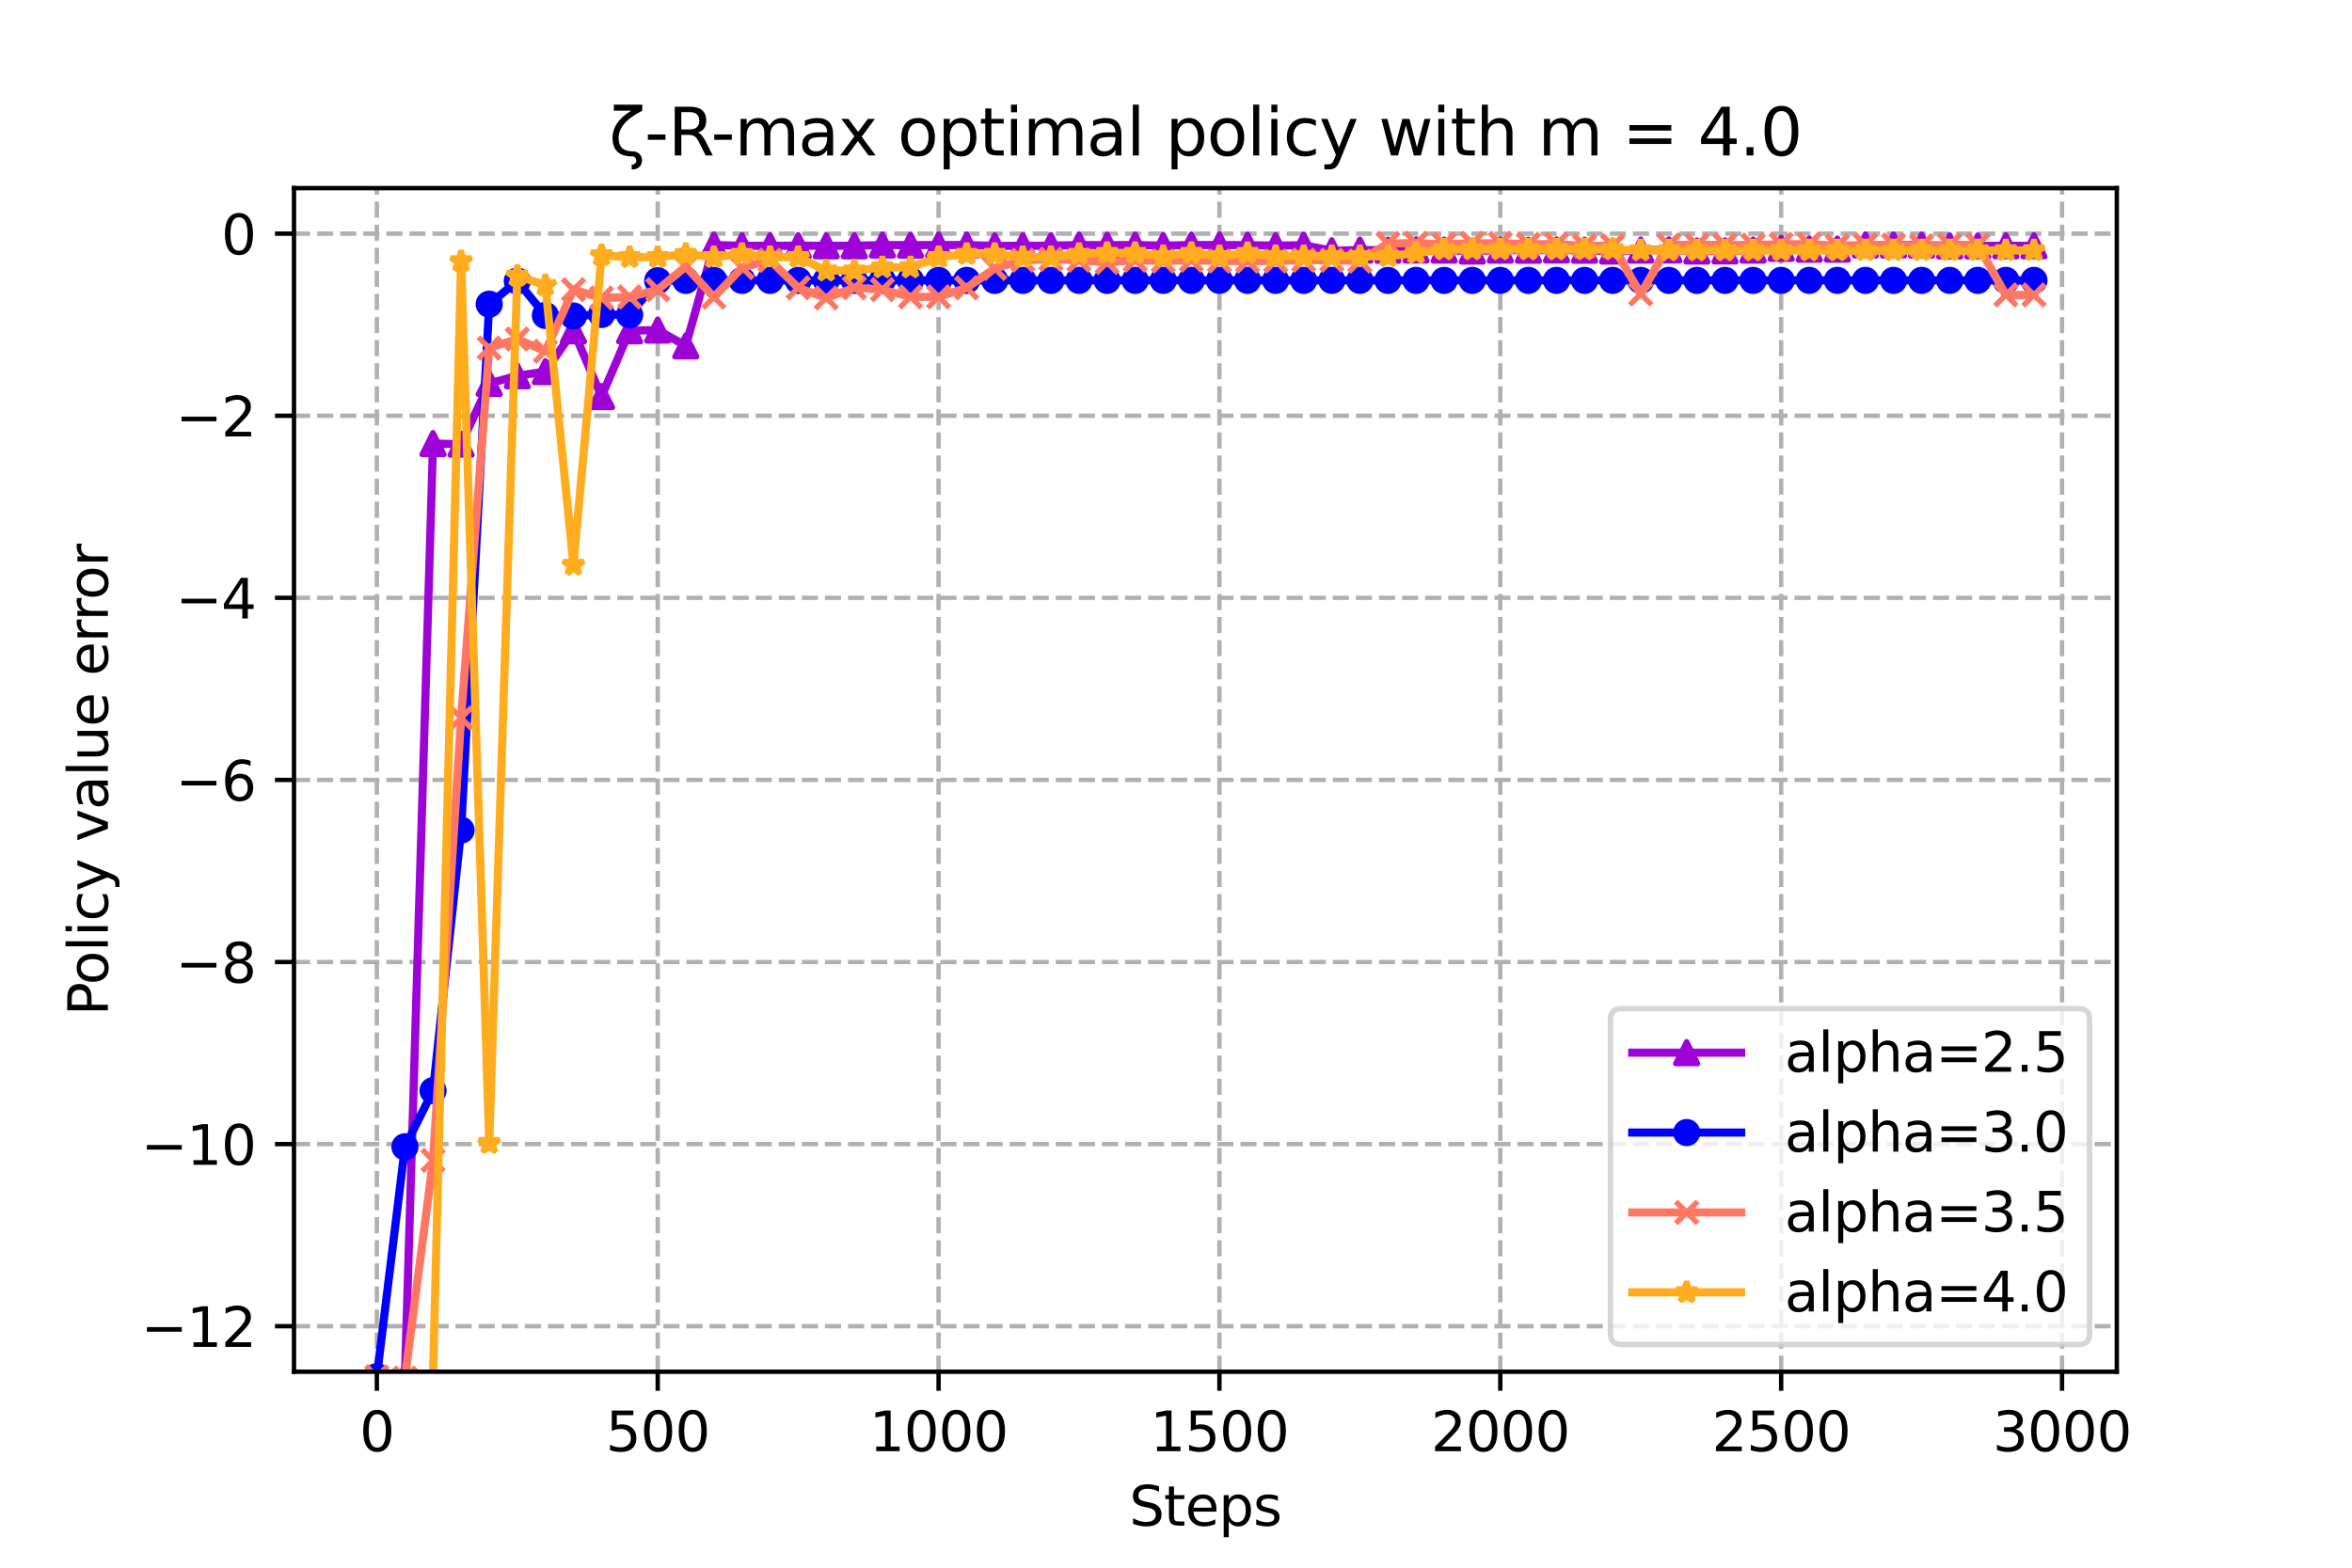 <?xml version="1.0" encoding="utf-8" standalone="no"?>
<!DOCTYPE svg PUBLIC "-//W3C//DTD SVG 1.1//EN"
  "http://www.w3.org/Graphics/SVG/1.1/DTD/svg11.dtd">
<svg xmlns:xlink="http://www.w3.org/1999/xlink" width="432pt" height="288pt" viewBox="0 0 432 288" xmlns="http://www.w3.org/2000/svg" version="1.1">
 <defs>
  <style type="text/css">*{stroke-linejoin: round; stroke-linecap: butt}</style>
 </defs>
 <g id="figure_1">
  <g id="patch_1">
   <path d="M 0 288 
L 432 288 
L 432 0 
L 0 0 
z
" style="fill: #ffffff"/>
  </g>
  <g id="axes_1">
   <g id="patch_2">
    <path d="M 54 252 
L 388.8 252 
L 388.8 34.56 
L 54 34.56 
z
" style="fill: #ffffff"/>
   </g>
   <g id="PolyCollection_1">
    <defs>
     <path id="mb4f47255e7" d="M 69.218 -34.51 
L 69.218 -34.51 
L 74.377 -35.091 
L 79.536 -206.511 
L 84.694 -206.402 
L 89.853 -217.554 
L 95.012 -218.972 
L 100.17 -219.727 
L 105.329 -227.228 
L 110.488 -215.152 
L 115.647 -227.228 
L 120.805 -227.374 
L 125.964 -224.465 
L 131.123 -242.987 
L 136.281 -242.845 
L 141.44 -242.847 
L 146.599 -242.868 
L 151.757 -242.847 
L 156.916 -242.847 
L 162.075 -242.986 
L 167.234 -242.964 
L 172.392 -242.986 
L 177.551 -242.987 
L 182.71 -242.823 
L 187.868 -242.845 
L 193.027 -242.868 
L 198.186 -242.986 
L 203.345 -242.964 
L 208.503 -242.987 
L 213.662 -242.868 
L 218.821 -242.986 
L 223.979 -242.987 
L 229.138 -242.964 
L 234.297 -242.868 
L 239.455 -242.964 
L 244.614 -241.927 
L 249.773 -242.057 
L 254.932 -242.034 
L 260.09 -242.078 
L 265.249 -242.057 
L 270.408 -241.883 
L 275.566 -242.057 
L 280.725 -242.034 
L 285.884 -242.078 
L 291.043 -242.034 
L 296.201 -241.883 
L 301.36 -242.057 
L 306.519 -242.078 
L 311.677 -241.883 
L 316.836 -241.906 
L 321.995 -242.055 
L 327.153 -242.379 
L 332.312 -242.237 
L 337.471 -242.237 
L 342.63 -243.008 
L 347.788 -242.986 
L 352.947 -242.964 
L 358.106 -242.823 
L 363.264 -242.823 
L 368.423 -242.845 
L 373.582 -242.845 
L 373.582 -242.845 
L 373.582 -242.845 
L 368.423 -242.845 
L 363.264 -242.823 
L 358.106 -242.823 
L 352.947 -242.964 
L 347.788 -242.986 
L 342.63 -243.008 
L 337.471 -242.237 
L 332.312 -242.237 
L 327.153 -242.379 
L 321.995 -242.055 
L 316.836 -241.906 
L 311.677 -241.883 
L 306.519 -242.078 
L 301.36 -242.057 
L 296.201 -241.883 
L 291.043 -242.034 
L 285.884 -242.078 
L 280.725 -242.034 
L 275.566 -242.057 
L 270.408 -241.883 
L 265.249 -242.057 
L 260.09 -242.078 
L 254.932 -242.034 
L 249.773 -242.057 
L 244.614 -241.927 
L 239.455 -242.964 
L 234.297 -242.868 
L 229.138 -242.964 
L 223.979 -242.987 
L 218.821 -242.986 
L 213.662 -242.868 
L 208.503 -242.987 
L 203.345 -242.964 
L 198.186 -242.986 
L 193.027 -242.868 
L 187.868 -242.845 
L 182.71 -242.823 
L 177.551 -242.987 
L 172.392 -242.986 
L 167.234 -242.964 
L 162.075 -242.986 
L 156.916 -242.847 
L 151.757 -242.847 
L 146.599 -242.868 
L 141.44 -242.847 
L 136.281 -242.845 
L 131.123 -242.987 
L 125.964 -224.465 
L 120.805 -227.374 
L 115.647 -227.228 
L 110.488 -215.152 
L 105.329 -227.228 
L 100.17 -219.727 
L 95.012 -218.972 
L 89.853 -217.554 
L 84.694 -206.402 
L 79.536 -206.511 
L 74.377 -35.091 
L 69.218 -34.51 
z
" style="stroke: #9d02d7; stroke-opacity: 0.2"/>
    </defs>
    <g clip-path="url(#pca7927fb27)">
     <use xlink:href="#mb4f47255e7" x="0" y="288" style="fill: #9d02d7; fill-opacity: 0.2; stroke: #9d02d7; stroke-opacity: 0.2"/>
    </g>
   </g>
   <g id="PolyCollection_2">
    <defs>
     <path id="mac009341e2" d="M 69.218 -35.091 
L 69.218 -35.091 
L 74.377 -77.324 
L 79.536 -87.633 
L 84.694 -135.502 
L 89.853 -232.12 
L 95.012 -236.368 
L 100.17 -230.054 
L 105.329 -229.949 
L 110.488 -230.228 
L 115.647 -230.143 
L 120.805 -236.429 
L 125.964 -236.49 
L 131.123 -236.494 
L 136.281 -236.494 
L 141.44 -236.491 
L 146.599 -236.49 
L 151.757 -236.494 
L 156.916 -236.49 
L 162.075 -236.491 
L 167.234 -236.49 
L 172.392 -236.494 
L 177.551 -236.492 
L 182.71 -236.492 
L 187.868 -236.49 
L 193.027 -236.492 
L 198.186 -236.494 
L 203.345 -236.49 
L 208.503 -236.49 
L 213.662 -236.494 
L 218.821 -236.49 
L 223.979 -236.494 
L 229.138 -236.494 
L 234.297 -236.491 
L 239.455 -236.49 
L 244.614 -236.492 
L 249.773 -236.494 
L 254.932 -236.49 
L 260.09 -236.492 
L 265.249 -236.49 
L 270.408 -236.491 
L 275.566 -236.491 
L 280.725 -236.492 
L 285.884 -236.491 
L 291.043 -236.492 
L 296.201 -236.49 
L 301.36 -236.49 
L 306.519 -236.492 
L 311.677 -236.491 
L 316.836 -236.491 
L 321.995 -236.491 
L 327.153 -236.49 
L 332.312 -236.494 
L 337.471 -236.494 
L 342.63 -236.491 
L 347.788 -236.491 
L 352.947 -236.49 
L 358.106 -236.49 
L 363.264 -236.494 
L 368.423 -236.492 
L 373.582 -236.491 
L 373.582 -236.491 
L 373.582 -236.491 
L 368.423 -236.492 
L 363.264 -236.494 
L 358.106 -236.49 
L 352.947 -236.49 
L 347.788 -236.491 
L 342.63 -236.491 
L 337.471 -236.494 
L 332.312 -236.494 
L 327.153 -236.49 
L 321.995 -236.491 
L 316.836 -236.491 
L 311.677 -236.491 
L 306.519 -236.492 
L 301.36 -236.49 
L 296.201 -236.49 
L 291.043 -236.492 
L 285.884 -236.491 
L 280.725 -236.492 
L 275.566 -236.491 
L 270.408 -236.491 
L 265.249 -236.49 
L 260.09 -236.492 
L 254.932 -236.49 
L 249.773 -236.494 
L 244.614 -236.492 
L 239.455 -236.49 
L 234.297 -236.491 
L 229.138 -236.494 
L 223.979 -236.494 
L 218.821 -236.49 
L 213.662 -236.494 
L 208.503 -236.49 
L 203.345 -236.49 
L 198.186 -236.494 
L 193.027 -236.492 
L 187.868 -236.49 
L 182.71 -236.492 
L 177.551 -236.492 
L 172.392 -236.494 
L 167.234 -236.49 
L 162.075 -236.491 
L 156.916 -236.49 
L 151.757 -236.494 
L 146.599 -236.49 
L 141.44 -236.491 
L 136.281 -236.494 
L 131.123 -236.494 
L 125.964 -236.49 
L 120.805 -236.429 
L 115.647 -230.143 
L 110.488 -230.228 
L 105.329 -229.949 
L 100.17 -230.054 
L 95.012 -236.368 
L 89.853 -232.12 
L 84.694 -135.502 
L 79.536 -87.633 
L 74.377 -77.324 
L 69.218 -35.091 
z
" style="stroke: #0000ff; stroke-opacity: 0.2"/>
    </defs>
    <g clip-path="url(#pca7927fb27)">
     <use xlink:href="#mac009341e2" x="0" y="288" style="fill: #0000ff; fill-opacity: 0.2; stroke: #0000ff; stroke-opacity: 0.2"/>
    </g>
   </g>
   <g id="PolyCollection_3">
    <defs>
     <path id="mb589638aee" d="M 69.218 -35.091 
L 69.218 -35.091 
L 74.377 -34.821 
L 79.536 -74.832 
L 84.694 -156.113 
L 89.853 -224.069 
L 95.012 -225.715 
L 100.17 -223.476 
L 105.329 -234.782 
L 110.488 -233.268 
L 115.647 -233.452 
L 120.805 -234.782 
L 125.964 -239.031 
L 131.123 -233.407 
L 136.281 -238.829 
L 141.44 -240.193 
L 146.599 -235.131 
L 151.757 -233.268 
L 156.916 -235.131 
L 162.075 -234.795 
L 167.234 -233.465 
L 172.392 -233.465 
L 177.551 -235.131 
L 182.71 -238.687 
L 187.868 -240.199 
L 193.027 -240.363 
L 198.186 -240.199 
L 203.345 -239.796 
L 208.503 -240.207 
L 213.662 -240.044 
L 218.821 -240.207 
L 223.979 -240.044 
L 229.138 -240.044 
L 234.297 -240.044 
L 239.455 -240.207 
L 244.614 -240.207 
L 249.773 -240.044 
L 254.932 -243.302 
L 260.09 -243.302 
L 265.249 -243.14 
L 270.408 -243.302 
L 275.566 -243.302 
L 280.725 -243.14 
L 285.884 -243.14 
L 291.043 -242.845 
L 296.201 -242.845 
L 301.36 -233.997 
L 306.519 -243.01 
L 311.677 -243.01 
L 316.836 -243.01 
L 321.995 -242.979 
L 327.153 -243.141 
L 332.312 -243.141 
L 337.471 -242.845 
L 342.63 -243.01 
L 347.788 -243.01 
L 352.947 -242.845 
L 358.106 -243.01 
L 363.264 -243.01 
L 368.423 -233.824 
L 373.582 -233.824 
L 373.582 -233.824 
L 373.582 -233.824 
L 368.423 -233.824 
L 363.264 -243.01 
L 358.106 -243.01 
L 352.947 -242.845 
L 347.788 -243.01 
L 342.63 -243.01 
L 337.471 -242.845 
L 332.312 -243.141 
L 327.153 -243.141 
L 321.995 -242.979 
L 316.836 -243.01 
L 311.677 -243.01 
L 306.519 -243.01 
L 301.36 -233.997 
L 296.201 -242.845 
L 291.043 -242.845 
L 285.884 -243.14 
L 280.725 -243.14 
L 275.566 -243.302 
L 270.408 -243.302 
L 265.249 -243.14 
L 260.09 -243.302 
L 254.932 -243.302 
L 249.773 -240.044 
L 244.614 -240.207 
L 239.455 -240.207 
L 234.297 -240.044 
L 229.138 -240.044 
L 223.979 -240.044 
L 218.821 -240.207 
L 213.662 -240.044 
L 208.503 -240.207 
L 203.345 -239.796 
L 198.186 -240.199 
L 193.027 -240.363 
L 187.868 -240.199 
L 182.71 -238.687 
L 177.551 -235.131 
L 172.392 -233.465 
L 167.234 -233.465 
L 162.075 -234.795 
L 156.916 -235.131 
L 151.757 -233.268 
L 146.599 -235.131 
L 141.44 -240.193 
L 136.281 -238.829 
L 131.123 -233.407 
L 125.964 -239.031 
L 120.805 -234.782 
L 115.647 -233.452 
L 110.488 -233.268 
L 105.329 -234.782 
L 100.17 -223.476 
L 95.012 -225.715 
L 89.853 -224.069 
L 84.694 -156.113 
L 79.536 -74.832 
L 74.377 -34.821 
L 69.218 -35.091 
z
" style="stroke: #ff7763; stroke-opacity: 0.2"/>
    </defs>
    <g clip-path="url(#pca7927fb27)">
     <use xlink:href="#mb589638aee" x="0" y="288" style="fill: #ff7763; fill-opacity: 0.2; stroke: #ff7763; stroke-opacity: 0.2"/>
    </g>
   </g>
   <g id="PolyCollection_4">
    <defs>
     <path id="ma0a949472a" d="M 69.218 -12.947 
L 69.218 -12.947 
L 74.377 -31.562 
L 79.536 -35.091 
L 84.694 -239.993 
L 89.853 -77.999 
L 95.012 -237.325 
L 100.17 -235.594 
L 105.329 -184.219 
L 110.488 -241.105 
L 115.647 -240.745 
L 120.805 -240.745 
L 125.964 -241.329 
L 131.123 -240.745 
L 136.281 -241.329 
L 141.44 -240.745 
L 146.599 -240.745 
L 151.757 -238.285 
L 156.916 -238.285 
L 162.075 -238.87 
L 167.234 -238.87 
L 172.392 -240.745 
L 177.551 -241.329 
L 182.71 -241.329 
L 187.868 -240.745 
L 193.027 -240.745 
L 198.186 -241.329 
L 203.345 -241.509 
L 208.503 -241.509 
L 213.662 -240.925 
L 218.821 -241.509 
L 223.979 -240.925 
L 229.138 -241.509 
L 234.297 -240.925 
L 239.455 -240.925 
L 244.614 -240.925 
L 249.773 -240.925 
L 254.932 -240.925 
L 260.09 -241.509 
L 265.249 -242.167 
L 270.408 -242.167 
L 275.566 -242.167 
L 280.725 -242.167 
L 285.884 -242.167 
L 291.043 -242.167 
L 296.201 -242.167 
L 301.36 -241.994 
L 306.519 -241.994 
L 311.677 -241.994 
L 316.836 -241.994 
L 321.995 -241.994 
L 327.153 -241.994 
L 332.312 -241.994 
L 337.471 -241.994 
L 342.63 -241.994 
L 347.788 -241.994 
L 352.947 -241.994 
L 358.106 -241.994 
L 363.264 -241.994 
L 368.423 -241.994 
L 373.582 -241.994 
L 373.582 -241.994 
L 373.582 -241.994 
L 368.423 -241.994 
L 363.264 -241.994 
L 358.106 -241.994 
L 352.947 -241.994 
L 347.788 -241.994 
L 342.63 -241.994 
L 337.471 -241.994 
L 332.312 -241.994 
L 327.153 -241.994 
L 321.995 -241.994 
L 316.836 -241.994 
L 311.677 -241.994 
L 306.519 -241.994 
L 301.36 -241.994 
L 296.201 -242.167 
L 291.043 -242.167 
L 285.884 -242.167 
L 280.725 -242.167 
L 275.566 -242.167 
L 270.408 -242.167 
L 265.249 -242.167 
L 260.09 -241.509 
L 254.932 -240.925 
L 249.773 -240.925 
L 244.614 -240.925 
L 239.455 -240.925 
L 234.297 -240.925 
L 229.138 -241.509 
L 223.979 -240.925 
L 218.821 -241.509 
L 213.662 -240.925 
L 208.503 -241.509 
L 203.345 -241.509 
L 198.186 -241.329 
L 193.027 -240.745 
L 187.868 -240.745 
L 182.71 -241.329 
L 177.551 -241.329 
L 172.392 -240.745 
L 167.234 -238.87 
L 162.075 -238.87 
L 156.916 -238.285 
L 151.757 -238.285 
L 146.599 -240.745 
L 141.44 -240.745 
L 136.281 -241.329 
L 131.123 -240.745 
L 125.964 -241.329 
L 120.805 -240.745 
L 115.647 -240.745 
L 110.488 -241.105 
L 105.329 -184.219 
L 100.17 -235.594 
L 95.012 -237.325 
L 89.853 -77.999 
L 84.694 -239.993 
L 79.536 -35.091 
L 74.377 -31.562 
L 69.218 -12.947 
z
" style="stroke: #ffac1e; stroke-opacity: 0.2"/>
    </defs>
    <g clip-path="url(#pca7927fb27)">
     <use xlink:href="#ma0a949472a" x="0" y="288" style="fill: #ffac1e; fill-opacity: 0.2; stroke: #ffac1e; stroke-opacity: 0.2"/>
    </g>
   </g>
   <g id="matplotlib.axis_1">
    <g id="xtick_1">
     <g id="line2d_1">
      <path d="M 69.218 252 
L 69.218 34.56 
" clip-path="url(#pca7927fb27)" style="fill: none; stroke-dasharray: 2.96,1.28; stroke-dashoffset: 0; stroke: #b0b0b0; stroke-width: 0.8"/>
     </g>
     <g id="line2d_2">
      <defs>
       <path id="md8f56f6f8f" d="M 0 0 
L 0 3.5 
" style="stroke: #000000; stroke-width: 0.8"/>
      </defs>
      <g>
       <use xlink:href="#md8f56f6f8f" x="69.218" y="252" style="stroke: #000000; stroke-width: 0.8"/>
      </g>
     </g>
     <g id="text_1">
      <!-- 0 -->
      <g transform="translate(66.037 266.598)scale(0.1 -0.1)">
       <defs>
        <path id="DejaVuSans-30" d="M 2034 4250 
Q 1547 4250 1301 3770 
Q 1056 3291 1056 2328 
Q 1056 1369 1301 889 
Q 1547 409 2034 409 
Q 2525 409 2770 889 
Q 3016 1369 3016 2328 
Q 3016 3291 2770 3770 
Q 2525 4250 2034 4250 
z
M 2034 4750 
Q 2819 4750 3233 4129 
Q 3647 3509 3647 2328 
Q 3647 1150 3233 529 
Q 2819 -91 2034 -91 
Q 1250 -91 836 529 
Q 422 1150 422 2328 
Q 422 3509 836 4129 
Q 1250 4750 2034 4750 
z
" transform="scale(0.016)"/>
       </defs>
       <use xlink:href="#DejaVuSans-30"/>
      </g>
     </g>
    </g>
    <g id="xtick_2">
     <g id="line2d_3">
      <path d="M 120.805 252 
L 120.805 34.56 
" clip-path="url(#pca7927fb27)" style="fill: none; stroke-dasharray: 2.96,1.28; stroke-dashoffset: 0; stroke: #b0b0b0; stroke-width: 0.8"/>
     </g>
     <g id="line2d_4">
      <g>
       <use xlink:href="#md8f56f6f8f" x="120.805" y="252" style="stroke: #000000; stroke-width: 0.8"/>
      </g>
     </g>
     <g id="text_2">
      <!-- 500 -->
      <g transform="translate(111.261 266.598)scale(0.1 -0.1)">
       <defs>
        <path id="DejaVuSans-35" d="M 691 4666 
L 3169 4666 
L 3169 4134 
L 1269 4134 
L 1269 2991 
Q 1406 3038 1543 3061 
Q 1681 3084 1819 3084 
Q 2600 3084 3056 2656 
Q 3513 2228 3513 1497 
Q 3513 744 3044 326 
Q 2575 -91 1722 -91 
Q 1428 -91 1123 -41 
Q 819 9 494 109 
L 494 744 
Q 775 591 1075 516 
Q 1375 441 1709 441 
Q 2250 441 2565 725 
Q 2881 1009 2881 1497 
Q 2881 1984 2565 2268 
Q 2250 2553 1709 2553 
Q 1456 2553 1204 2497 
Q 953 2441 691 2322 
L 691 4666 
z
" transform="scale(0.016)"/>
       </defs>
       <use xlink:href="#DejaVuSans-35"/>
       <use xlink:href="#DejaVuSans-30" x="63.623"/>
       <use xlink:href="#DejaVuSans-30" x="127.246"/>
      </g>
     </g>
    </g>
    <g id="xtick_3">
     <g id="line2d_5">
      <path d="M 172.392 252 
L 172.392 34.56 
" clip-path="url(#pca7927fb27)" style="fill: none; stroke-dasharray: 2.96,1.28; stroke-dashoffset: 0; stroke: #b0b0b0; stroke-width: 0.8"/>
     </g>
     <g id="line2d_6">
      <g>
       <use xlink:href="#md8f56f6f8f" x="172.392" y="252" style="stroke: #000000; stroke-width: 0.8"/>
      </g>
     </g>
     <g id="text_3">
      <!-- 1000 -->
      <g transform="translate(159.667 266.598)scale(0.1 -0.1)">
       <defs>
        <path id="DejaVuSans-31" d="M 794 531 
L 1825 531 
L 1825 4091 
L 703 3866 
L 703 4441 
L 1819 4666 
L 2450 4666 
L 2450 531 
L 3481 531 
L 3481 0 
L 794 0 
L 794 531 
z
" transform="scale(0.016)"/>
       </defs>
       <use xlink:href="#DejaVuSans-31"/>
       <use xlink:href="#DejaVuSans-30" x="63.623"/>
       <use xlink:href="#DejaVuSans-30" x="127.246"/>
       <use xlink:href="#DejaVuSans-30" x="190.869"/>
      </g>
     </g>
    </g>
    <g id="xtick_4">
     <g id="line2d_7">
      <path d="M 223.979 252 
L 223.979 34.56 
" clip-path="url(#pca7927fb27)" style="fill: none; stroke-dasharray: 2.96,1.28; stroke-dashoffset: 0; stroke: #b0b0b0; stroke-width: 0.8"/>
     </g>
     <g id="line2d_8">
      <g>
       <use xlink:href="#md8f56f6f8f" x="223.979" y="252" style="stroke: #000000; stroke-width: 0.8"/>
      </g>
     </g>
     <g id="text_4">
      <!-- 1500 -->
      <g transform="translate(211.254 266.598)scale(0.1 -0.1)">
       <use xlink:href="#DejaVuSans-31"/>
       <use xlink:href="#DejaVuSans-35" x="63.623"/>
       <use xlink:href="#DejaVuSans-30" x="127.246"/>
       <use xlink:href="#DejaVuSans-30" x="190.869"/>
      </g>
     </g>
    </g>
    <g id="xtick_5">
     <g id="line2d_9">
      <path d="M 275.566 252 
L 275.566 34.56 
" clip-path="url(#pca7927fb27)" style="fill: none; stroke-dasharray: 2.96,1.28; stroke-dashoffset: 0; stroke: #b0b0b0; stroke-width: 0.8"/>
     </g>
     <g id="line2d_10">
      <g>
       <use xlink:href="#md8f56f6f8f" x="275.566" y="252" style="stroke: #000000; stroke-width: 0.8"/>
      </g>
     </g>
     <g id="text_5">
      <!-- 2000 -->
      <g transform="translate(262.841 266.598)scale(0.1 -0.1)">
       <defs>
        <path id="DejaVuSans-32" d="M 1228 531 
L 3431 531 
L 3431 0 
L 469 0 
L 469 531 
Q 828 903 1448 1529 
Q 2069 2156 2228 2338 
Q 2531 2678 2651 2914 
Q 2772 3150 2772 3378 
Q 2772 3750 2511 3984 
Q 2250 4219 1831 4219 
Q 1534 4219 1204 4116 
Q 875 4013 500 3803 
L 500 4441 
Q 881 4594 1212 4672 
Q 1544 4750 1819 4750 
Q 2544 4750 2975 4387 
Q 3406 4025 3406 3419 
Q 3406 3131 3298 2873 
Q 3191 2616 2906 2266 
Q 2828 2175 2409 1742 
Q 1991 1309 1228 531 
z
" transform="scale(0.016)"/>
       </defs>
       <use xlink:href="#DejaVuSans-32"/>
       <use xlink:href="#DejaVuSans-30" x="63.623"/>
       <use xlink:href="#DejaVuSans-30" x="127.246"/>
       <use xlink:href="#DejaVuSans-30" x="190.869"/>
      </g>
     </g>
    </g>
    <g id="xtick_6">
     <g id="line2d_11">
      <path d="M 327.153 252 
L 327.153 34.56 
" clip-path="url(#pca7927fb27)" style="fill: none; stroke-dasharray: 2.96,1.28; stroke-dashoffset: 0; stroke: #b0b0b0; stroke-width: 0.8"/>
     </g>
     <g id="line2d_12">
      <g>
       <use xlink:href="#md8f56f6f8f" x="327.153" y="252" style="stroke: #000000; stroke-width: 0.8"/>
      </g>
     </g>
     <g id="text_6">
      <!-- 2500 -->
      <g transform="translate(314.428 266.598)scale(0.1 -0.1)">
       <use xlink:href="#DejaVuSans-32"/>
       <use xlink:href="#DejaVuSans-35" x="63.623"/>
       <use xlink:href="#DejaVuSans-30" x="127.246"/>
       <use xlink:href="#DejaVuSans-30" x="190.869"/>
      </g>
     </g>
    </g>
    <g id="xtick_7">
     <g id="line2d_13">
      <path d="M 378.741 252 
L 378.741 34.56 
" clip-path="url(#pca7927fb27)" style="fill: none; stroke-dasharray: 2.96,1.28; stroke-dashoffset: 0; stroke: #b0b0b0; stroke-width: 0.8"/>
     </g>
     <g id="line2d_14">
      <g>
       <use xlink:href="#md8f56f6f8f" x="378.741" y="252" style="stroke: #000000; stroke-width: 0.8"/>
      </g>
     </g>
     <g id="text_7">
      <!-- 3000 -->
      <g transform="translate(366.016 266.598)scale(0.1 -0.1)">
       <defs>
        <path id="DejaVuSans-33" d="M 2597 2516 
Q 3050 2419 3304 2112 
Q 3559 1806 3559 1356 
Q 3559 666 3084 287 
Q 2609 -91 1734 -91 
Q 1441 -91 1130 -33 
Q 819 25 488 141 
L 488 750 
Q 750 597 1062 519 
Q 1375 441 1716 441 
Q 2309 441 2620 675 
Q 2931 909 2931 1356 
Q 2931 1769 2642 2001 
Q 2353 2234 1838 2234 
L 1294 2234 
L 1294 2753 
L 1863 2753 
Q 2328 2753 2575 2939 
Q 2822 3125 2822 3475 
Q 2822 3834 2567 4026 
Q 2313 4219 1838 4219 
Q 1578 4219 1281 4162 
Q 984 4106 628 3988 
L 628 4550 
Q 988 4650 1302 4700 
Q 1616 4750 1894 4750 
Q 2613 4750 3031 4423 
Q 3450 4097 3450 3541 
Q 3450 3153 3228 2886 
Q 3006 2619 2597 2516 
z
" transform="scale(0.016)"/>
       </defs>
       <use xlink:href="#DejaVuSans-33"/>
       <use xlink:href="#DejaVuSans-30" x="63.623"/>
       <use xlink:href="#DejaVuSans-30" x="127.246"/>
       <use xlink:href="#DejaVuSans-30" x="190.869"/>
      </g>
     </g>
    </g>
    <g id="text_8">
     <!-- Steps -->
     <g transform="translate(207.41 280.277)scale(0.1 -0.1)">
      <defs>
       <path id="DejaVuSans-53" d="M 3425 4513 
L 3425 3897 
Q 3066 4069 2747 4153 
Q 2428 4238 2131 4238 
Q 1616 4238 1336 4038 
Q 1056 3838 1056 3469 
Q 1056 3159 1242 3001 
Q 1428 2844 1947 2747 
L 2328 2669 
Q 3034 2534 3370 2195 
Q 3706 1856 3706 1288 
Q 3706 609 3251 259 
Q 2797 -91 1919 -91 
Q 1588 -91 1214 -16 
Q 841 59 441 206 
L 441 856 
Q 825 641 1194 531 
Q 1563 422 1919 422 
Q 2459 422 2753 634 
Q 3047 847 3047 1241 
Q 3047 1584 2836 1778 
Q 2625 1972 2144 2069 
L 1759 2144 
Q 1053 2284 737 2584 
Q 422 2884 422 3419 
Q 422 4038 858 4394 
Q 1294 4750 2059 4750 
Q 2388 4750 2728 4690 
Q 3069 4631 3425 4513 
z
" transform="scale(0.016)"/>
       <path id="DejaVuSans-74" d="M 1172 4494 
L 1172 3500 
L 2356 3500 
L 2356 3053 
L 1172 3053 
L 1172 1153 
Q 1172 725 1289 603 
Q 1406 481 1766 481 
L 2356 481 
L 2356 0 
L 1766 0 
Q 1100 0 847 248 
Q 594 497 594 1153 
L 594 3053 
L 172 3053 
L 172 3500 
L 594 3500 
L 594 4494 
L 1172 4494 
z
" transform="scale(0.016)"/>
       <path id="DejaVuSans-65" d="M 3597 1894 
L 3597 1613 
L 953 1613 
Q 991 1019 1311 708 
Q 1631 397 2203 397 
Q 2534 397 2845 478 
Q 3156 559 3463 722 
L 3463 178 
Q 3153 47 2828 -22 
Q 2503 -91 2169 -91 
Q 1331 -91 842 396 
Q 353 884 353 1716 
Q 353 2575 817 3079 
Q 1281 3584 2069 3584 
Q 2775 3584 3186 3129 
Q 3597 2675 3597 1894 
z
M 3022 2063 
Q 3016 2534 2758 2815 
Q 2500 3097 2075 3097 
Q 1594 3097 1305 2825 
Q 1016 2553 972 2059 
L 3022 2063 
z
" transform="scale(0.016)"/>
       <path id="DejaVuSans-70" d="M 1159 525 
L 1159 -1331 
L 581 -1331 
L 581 3500 
L 1159 3500 
L 1159 2969 
Q 1341 3281 1617 3432 
Q 1894 3584 2278 3584 
Q 2916 3584 3314 3078 
Q 3713 2572 3713 1747 
Q 3713 922 3314 415 
Q 2916 -91 2278 -91 
Q 1894 -91 1617 61 
Q 1341 213 1159 525 
z
M 3116 1747 
Q 3116 2381 2855 2742 
Q 2594 3103 2138 3103 
Q 1681 3103 1420 2742 
Q 1159 2381 1159 1747 
Q 1159 1113 1420 752 
Q 1681 391 2138 391 
Q 2594 391 2855 752 
Q 3116 1113 3116 1747 
z
" transform="scale(0.016)"/>
       <path id="DejaVuSans-73" d="M 2834 3397 
L 2834 2853 
Q 2591 2978 2328 3040 
Q 2066 3103 1784 3103 
Q 1356 3103 1142 2972 
Q 928 2841 928 2578 
Q 928 2378 1081 2264 
Q 1234 2150 1697 2047 
L 1894 2003 
Q 2506 1872 2764 1633 
Q 3022 1394 3022 966 
Q 3022 478 2636 193 
Q 2250 -91 1575 -91 
Q 1294 -91 989 -36 
Q 684 19 347 128 
L 347 722 
Q 666 556 975 473 
Q 1284 391 1588 391 
Q 1994 391 2212 530 
Q 2431 669 2431 922 
Q 2431 1156 2273 1281 
Q 2116 1406 1581 1522 
L 1381 1569 
Q 847 1681 609 1914 
Q 372 2147 372 2553 
Q 372 3047 722 3315 
Q 1072 3584 1716 3584 
Q 2034 3584 2315 3537 
Q 2597 3491 2834 3397 
z
" transform="scale(0.016)"/>
      </defs>
      <use xlink:href="#DejaVuSans-53"/>
      <use xlink:href="#DejaVuSans-74" x="63.477"/>
      <use xlink:href="#DejaVuSans-65" x="102.686"/>
      <use xlink:href="#DejaVuSans-70" x="164.209"/>
      <use xlink:href="#DejaVuSans-73" x="227.686"/>
     </g>
    </g>
   </g>
   <g id="matplotlib.axis_2">
    <g id="ytick_1">
     <g id="line2d_15">
      <path d="M 54 243.637 
L 388.8 243.637 
" clip-path="url(#pca7927fb27)" style="fill: none; stroke-dasharray: 2.96,1.28; stroke-dashoffset: 0; stroke: #b0b0b0; stroke-width: 0.8"/>
     </g>
     <g id="line2d_16">
      <defs>
       <path id="mcbf5ca5514" d="M 0 0 
L -3.5 0 
" style="stroke: #000000; stroke-width: 0.8"/>
      </defs>
      <g>
       <use xlink:href="#mcbf5ca5514" x="54" y="243.637" style="stroke: #000000; stroke-width: 0.8"/>
      </g>
     </g>
     <g id="text_9">
      <!-- −12 -->
      <g transform="translate(25.895 247.436)scale(0.1 -0.1)">
       <defs>
        <path id="DejaVuSans-2212" d="M 678 2272 
L 4684 2272 
L 4684 1741 
L 678 1741 
L 678 2272 
z
" transform="scale(0.016)"/>
       </defs>
       <use xlink:href="#DejaVuSans-2212"/>
       <use xlink:href="#DejaVuSans-31" x="83.789"/>
       <use xlink:href="#DejaVuSans-32" x="147.412"/>
      </g>
     </g>
    </g>
    <g id="ytick_2">
     <g id="line2d_17">
      <path d="M 54 210.185 
L 388.8 210.185 
" clip-path="url(#pca7927fb27)" style="fill: none; stroke-dasharray: 2.96,1.28; stroke-dashoffset: 0; stroke: #b0b0b0; stroke-width: 0.8"/>
     </g>
     <g id="line2d_18">
      <g>
       <use xlink:href="#mcbf5ca5514" x="54" y="210.185" style="stroke: #000000; stroke-width: 0.8"/>
      </g>
     </g>
     <g id="text_10">
      <!-- −10 -->
      <g transform="translate(25.895 213.984)scale(0.1 -0.1)">
       <use xlink:href="#DejaVuSans-2212"/>
       <use xlink:href="#DejaVuSans-31" x="83.789"/>
       <use xlink:href="#DejaVuSans-30" x="147.412"/>
      </g>
     </g>
    </g>
    <g id="ytick_3">
     <g id="line2d_19">
      <path d="M 54 176.732 
L 388.8 176.732 
" clip-path="url(#pca7927fb27)" style="fill: none; stroke-dasharray: 2.96,1.28; stroke-dashoffset: 0; stroke: #b0b0b0; stroke-width: 0.8"/>
     </g>
     <g id="line2d_20">
      <g>
       <use xlink:href="#mcbf5ca5514" x="54" y="176.732" style="stroke: #000000; stroke-width: 0.8"/>
      </g>
     </g>
     <g id="text_11">
      <!-- −8 -->
      <g transform="translate(32.258 180.532)scale(0.1 -0.1)">
       <defs>
        <path id="DejaVuSans-38" d="M 2034 2216 
Q 1584 2216 1326 1975 
Q 1069 1734 1069 1313 
Q 1069 891 1326 650 
Q 1584 409 2034 409 
Q 2484 409 2743 651 
Q 3003 894 3003 1313 
Q 3003 1734 2745 1975 
Q 2488 2216 2034 2216 
z
M 1403 2484 
Q 997 2584 770 2862 
Q 544 3141 544 3541 
Q 544 4100 942 4425 
Q 1341 4750 2034 4750 
Q 2731 4750 3128 4425 
Q 3525 4100 3525 3541 
Q 3525 3141 3298 2862 
Q 3072 2584 2669 2484 
Q 3125 2378 3379 2068 
Q 3634 1759 3634 1313 
Q 3634 634 3220 271 
Q 2806 -91 2034 -91 
Q 1263 -91 848 271 
Q 434 634 434 1313 
Q 434 1759 690 2068 
Q 947 2378 1403 2484 
z
M 1172 3481 
Q 1172 3119 1398 2916 
Q 1625 2713 2034 2713 
Q 2441 2713 2670 2916 
Q 2900 3119 2900 3481 
Q 2900 3844 2670 4047 
Q 2441 4250 2034 4250 
Q 1625 4250 1398 4047 
Q 1172 3844 1172 3481 
z
" transform="scale(0.016)"/>
       </defs>
       <use xlink:href="#DejaVuSans-2212"/>
       <use xlink:href="#DejaVuSans-38" x="83.789"/>
      </g>
     </g>
    </g>
    <g id="ytick_4">
     <g id="line2d_21">
      <path d="M 54 143.28 
L 388.8 143.28 
" clip-path="url(#pca7927fb27)" style="fill: none; stroke-dasharray: 2.96,1.28; stroke-dashoffset: 0; stroke: #b0b0b0; stroke-width: 0.8"/>
     </g>
     <g id="line2d_22">
      <g>
       <use xlink:href="#mcbf5ca5514" x="54" y="143.28" style="stroke: #000000; stroke-width: 0.8"/>
      </g>
     </g>
     <g id="text_12">
      <!-- −6 -->
      <g transform="translate(32.258 147.079)scale(0.1 -0.1)">
       <defs>
        <path id="DejaVuSans-36" d="M 2113 2584 
Q 1688 2584 1439 2293 
Q 1191 2003 1191 1497 
Q 1191 994 1439 701 
Q 1688 409 2113 409 
Q 2538 409 2786 701 
Q 3034 994 3034 1497 
Q 3034 2003 2786 2293 
Q 2538 2584 2113 2584 
z
M 3366 4563 
L 3366 3988 
Q 3128 4100 2886 4159 
Q 2644 4219 2406 4219 
Q 1781 4219 1451 3797 
Q 1122 3375 1075 2522 
Q 1259 2794 1537 2939 
Q 1816 3084 2150 3084 
Q 2853 3084 3261 2657 
Q 3669 2231 3669 1497 
Q 3669 778 3244 343 
Q 2819 -91 2113 -91 
Q 1303 -91 875 529 
Q 447 1150 447 2328 
Q 447 3434 972 4092 
Q 1497 4750 2381 4750 
Q 2619 4750 2861 4703 
Q 3103 4656 3366 4563 
z
" transform="scale(0.016)"/>
       </defs>
       <use xlink:href="#DejaVuSans-2212"/>
       <use xlink:href="#DejaVuSans-36" x="83.789"/>
      </g>
     </g>
    </g>
    <g id="ytick_5">
     <g id="line2d_23">
      <path d="M 54 109.828 
L 388.8 109.828 
" clip-path="url(#pca7927fb27)" style="fill: none; stroke-dasharray: 2.96,1.28; stroke-dashoffset: 0; stroke: #b0b0b0; stroke-width: 0.8"/>
     </g>
     <g id="line2d_24">
      <g>
       <use xlink:href="#mcbf5ca5514" x="54" y="109.828" style="stroke: #000000; stroke-width: 0.8"/>
      </g>
     </g>
     <g id="text_13">
      <!-- −4 -->
      <g transform="translate(32.258 113.627)scale(0.1 -0.1)">
       <defs>
        <path id="DejaVuSans-34" d="M 2419 4116 
L 825 1625 
L 2419 1625 
L 2419 4116 
z
M 2253 4666 
L 3047 4666 
L 3047 1625 
L 3713 1625 
L 3713 1100 
L 3047 1100 
L 3047 0 
L 2419 0 
L 2419 1100 
L 313 1100 
L 313 1709 
L 2253 4666 
z
" transform="scale(0.016)"/>
       </defs>
       <use xlink:href="#DejaVuSans-2212"/>
       <use xlink:href="#DejaVuSans-34" x="83.789"/>
      </g>
     </g>
    </g>
    <g id="ytick_6">
     <g id="line2d_25">
      <path d="M 54 76.375 
L 388.8 76.375 
" clip-path="url(#pca7927fb27)" style="fill: none; stroke-dasharray: 2.96,1.28; stroke-dashoffset: 0; stroke: #b0b0b0; stroke-width: 0.8"/>
     </g>
     <g id="line2d_26">
      <g>
       <use xlink:href="#mcbf5ca5514" x="54" y="76.375" style="stroke: #000000; stroke-width: 0.8"/>
      </g>
     </g>
     <g id="text_14">
      <!-- −2 -->
      <g transform="translate(32.258 80.175)scale(0.1 -0.1)">
       <use xlink:href="#DejaVuSans-2212"/>
       <use xlink:href="#DejaVuSans-32" x="83.789"/>
      </g>
     </g>
    </g>
    <g id="ytick_7">
     <g id="line2d_27">
      <path d="M 54 42.923 
L 388.8 42.923 
" clip-path="url(#pca7927fb27)" style="fill: none; stroke-dasharray: 2.96,1.28; stroke-dashoffset: 0; stroke: #b0b0b0; stroke-width: 0.8"/>
     </g>
     <g id="line2d_28">
      <g>
       <use xlink:href="#mcbf5ca5514" x="54" y="42.923" style="stroke: #000000; stroke-width: 0.8"/>
      </g>
     </g>
     <g id="text_15">
      <!-- 0 -->
      <g transform="translate(40.638 46.722)scale(0.1 -0.1)">
       <use xlink:href="#DejaVuSans-30"/>
      </g>
     </g>
    </g>
    <g id="text_16">
     <!-- Policy value error -->
     <g transform="translate(19.816 186.598)rotate(-90)scale(0.1 -0.1)">
      <defs>
       <path id="DejaVuSans-50" d="M 1259 4147 
L 1259 2394 
L 2053 2394 
Q 2494 2394 2734 2622 
Q 2975 2850 2975 3272 
Q 2975 3691 2734 3919 
Q 2494 4147 2053 4147 
L 1259 4147 
z
M 628 4666 
L 2053 4666 
Q 2838 4666 3239 4311 
Q 3641 3956 3641 3272 
Q 3641 2581 3239 2228 
Q 2838 1875 2053 1875 
L 1259 1875 
L 1259 0 
L 628 0 
L 628 4666 
z
" transform="scale(0.016)"/>
       <path id="DejaVuSans-6f" d="M 1959 3097 
Q 1497 3097 1228 2736 
Q 959 2375 959 1747 
Q 959 1119 1226 758 
Q 1494 397 1959 397 
Q 2419 397 2687 759 
Q 2956 1122 2956 1747 
Q 2956 2369 2687 2733 
Q 2419 3097 1959 3097 
z
M 1959 3584 
Q 2709 3584 3137 3096 
Q 3566 2609 3566 1747 
Q 3566 888 3137 398 
Q 2709 -91 1959 -91 
Q 1206 -91 779 398 
Q 353 888 353 1747 
Q 353 2609 779 3096 
Q 1206 3584 1959 3584 
z
" transform="scale(0.016)"/>
       <path id="DejaVuSans-6c" d="M 603 4863 
L 1178 4863 
L 1178 0 
L 603 0 
L 603 4863 
z
" transform="scale(0.016)"/>
       <path id="DejaVuSans-69" d="M 603 3500 
L 1178 3500 
L 1178 0 
L 603 0 
L 603 3500 
z
M 603 4863 
L 1178 4863 
L 1178 4134 
L 603 4134 
L 603 4863 
z
" transform="scale(0.016)"/>
       <path id="DejaVuSans-63" d="M 3122 3366 
L 3122 2828 
Q 2878 2963 2633 3030 
Q 2388 3097 2138 3097 
Q 1578 3097 1268 2742 
Q 959 2388 959 1747 
Q 959 1106 1268 751 
Q 1578 397 2138 397 
Q 2388 397 2633 464 
Q 2878 531 3122 666 
L 3122 134 
Q 2881 22 2623 -34 
Q 2366 -91 2075 -91 
Q 1284 -91 818 406 
Q 353 903 353 1747 
Q 353 2603 823 3093 
Q 1294 3584 2113 3584 
Q 2378 3584 2631 3529 
Q 2884 3475 3122 3366 
z
" transform="scale(0.016)"/>
       <path id="DejaVuSans-79" d="M 2059 -325 
Q 1816 -950 1584 -1140 
Q 1353 -1331 966 -1331 
L 506 -1331 
L 506 -850 
L 844 -850 
Q 1081 -850 1212 -737 
Q 1344 -625 1503 -206 
L 1606 56 
L 191 3500 
L 800 3500 
L 1894 763 
L 2988 3500 
L 3597 3500 
L 2059 -325 
z
" transform="scale(0.016)"/>
       <path id="DejaVuSans-20" transform="scale(0.016)"/>
       <path id="DejaVuSans-76" d="M 191 3500 
L 800 3500 
L 1894 563 
L 2988 3500 
L 3597 3500 
L 2284 0 
L 1503 0 
L 191 3500 
z
" transform="scale(0.016)"/>
       <path id="DejaVuSans-61" d="M 2194 1759 
Q 1497 1759 1228 1600 
Q 959 1441 959 1056 
Q 959 750 1161 570 
Q 1363 391 1709 391 
Q 2188 391 2477 730 
Q 2766 1069 2766 1631 
L 2766 1759 
L 2194 1759 
z
M 3341 1997 
L 3341 0 
L 2766 0 
L 2766 531 
Q 2569 213 2275 61 
Q 1981 -91 1556 -91 
Q 1019 -91 701 211 
Q 384 513 384 1019 
Q 384 1609 779 1909 
Q 1175 2209 1959 2209 
L 2766 2209 
L 2766 2266 
Q 2766 2663 2505 2880 
Q 2244 3097 1772 3097 
Q 1472 3097 1187 3025 
Q 903 2953 641 2809 
L 641 3341 
Q 956 3463 1253 3523 
Q 1550 3584 1831 3584 
Q 2591 3584 2966 3190 
Q 3341 2797 3341 1997 
z
" transform="scale(0.016)"/>
       <path id="DejaVuSans-75" d="M 544 1381 
L 544 3500 
L 1119 3500 
L 1119 1403 
Q 1119 906 1312 657 
Q 1506 409 1894 409 
Q 2359 409 2629 706 
Q 2900 1003 2900 1516 
L 2900 3500 
L 3475 3500 
L 3475 0 
L 2900 0 
L 2900 538 
Q 2691 219 2414 64 
Q 2138 -91 1772 -91 
Q 1169 -91 856 284 
Q 544 659 544 1381 
z
M 1991 3584 
L 1991 3584 
z
" transform="scale(0.016)"/>
       <path id="DejaVuSans-72" d="M 2631 2963 
Q 2534 3019 2420 3045 
Q 2306 3072 2169 3072 
Q 1681 3072 1420 2755 
Q 1159 2438 1159 1844 
L 1159 0 
L 581 0 
L 581 3500 
L 1159 3500 
L 1159 2956 
Q 1341 3275 1631 3429 
Q 1922 3584 2338 3584 
Q 2397 3584 2469 3576 
Q 2541 3569 2628 3553 
L 2631 2963 
z
" transform="scale(0.016)"/>
      </defs>
      <use xlink:href="#DejaVuSans-50"/>
      <use xlink:href="#DejaVuSans-6f" x="56.678"/>
      <use xlink:href="#DejaVuSans-6c" x="117.859"/>
      <use xlink:href="#DejaVuSans-69" x="145.643"/>
      <use xlink:href="#DejaVuSans-63" x="173.426"/>
      <use xlink:href="#DejaVuSans-79" x="228.406"/>
      <use xlink:href="#DejaVuSans-20" x="287.586"/>
      <use xlink:href="#DejaVuSans-76" x="319.373"/>
      <use xlink:href="#DejaVuSans-61" x="378.553"/>
      <use xlink:href="#DejaVuSans-6c" x="439.832"/>
      <use xlink:href="#DejaVuSans-75" x="467.615"/>
      <use xlink:href="#DejaVuSans-65" x="530.994"/>
      <use xlink:href="#DejaVuSans-20" x="592.518"/>
      <use xlink:href="#DejaVuSans-65" x="624.305"/>
      <use xlink:href="#DejaVuSans-72" x="685.828"/>
      <use xlink:href="#DejaVuSans-72" x="725.191"/>
      <use xlink:href="#DejaVuSans-6f" x="764.055"/>
      <use xlink:href="#DejaVuSans-72" x="825.236"/>
     </g>
    </g>
   </g>
   <g id="line2d_29">
    <path d="M 69.218 253.49 
L 74.377 252.909 
L 79.536 81.489 
L 84.694 81.598 
L 89.853 70.446 
L 95.012 69.028 
L 100.17 68.273 
L 105.329 60.772 
L 110.488 72.848 
L 115.647 60.772 
L 120.805 60.626 
L 125.964 63.535 
L 131.123 45.013 
L 136.281 45.155 
L 141.44 45.153 
L 146.599 45.132 
L 151.757 45.153 
L 156.916 45.153 
L 162.075 45.014 
L 167.234 45.036 
L 172.392 45.014 
L 177.551 45.013 
L 182.71 45.177 
L 187.868 45.155 
L 193.027 45.132 
L 198.186 45.014 
L 203.345 45.036 
L 208.503 45.013 
L 213.662 45.132 
L 218.821 45.014 
L 223.979 45.013 
L 229.138 45.036 
L 234.297 45.132 
L 239.455 45.036 
L 244.614 46.073 
L 249.773 45.943 
L 254.932 45.966 
L 260.09 45.922 
L 265.249 45.943 
L 270.408 46.117 
L 275.566 45.943 
L 280.725 45.966 
L 285.884 45.922 
L 291.043 45.966 
L 296.201 46.117 
L 301.36 45.943 
L 306.519 45.922 
L 311.677 46.117 
L 316.836 46.094 
L 321.995 45.945 
L 327.153 45.621 
L 332.312 45.763 
L 337.471 45.763 
L 342.63 44.992 
L 347.788 45.014 
L 352.947 45.036 
L 358.106 45.177 
L 363.264 45.177 
L 368.423 45.155 
L 373.582 45.155 
" clip-path="url(#pca7927fb27)" style="fill: none; stroke: #9d02d7; stroke-width: 1.5; stroke-linecap: square"/>
    <defs>
     <path id="m3759027a05" d="M 0 -2 
L -2 2 
L 2 2 
z
" style="stroke: #9d02d7; stroke-linejoin: miter"/>
    </defs>
    <g clip-path="url(#pca7927fb27)">
     <use xlink:href="#m3759027a05" x="69.218" y="253.49" style="fill: #9d02d7; stroke: #9d02d7; stroke-linejoin: miter"/>
     <use xlink:href="#m3759027a05" x="74.377" y="252.909" style="fill: #9d02d7; stroke: #9d02d7; stroke-linejoin: miter"/>
     <use xlink:href="#m3759027a05" x="79.536" y="81.489" style="fill: #9d02d7; stroke: #9d02d7; stroke-linejoin: miter"/>
     <use xlink:href="#m3759027a05" x="84.694" y="81.598" style="fill: #9d02d7; stroke: #9d02d7; stroke-linejoin: miter"/>
     <use xlink:href="#m3759027a05" x="89.853" y="70.446" style="fill: #9d02d7; stroke: #9d02d7; stroke-linejoin: miter"/>
     <use xlink:href="#m3759027a05" x="95.012" y="69.028" style="fill: #9d02d7; stroke: #9d02d7; stroke-linejoin: miter"/>
     <use xlink:href="#m3759027a05" x="100.17" y="68.273" style="fill: #9d02d7; stroke: #9d02d7; stroke-linejoin: miter"/>
     <use xlink:href="#m3759027a05" x="105.329" y="60.772" style="fill: #9d02d7; stroke: #9d02d7; stroke-linejoin: miter"/>
     <use xlink:href="#m3759027a05" x="110.488" y="72.848" style="fill: #9d02d7; stroke: #9d02d7; stroke-linejoin: miter"/>
     <use xlink:href="#m3759027a05" x="115.647" y="60.772" style="fill: #9d02d7; stroke: #9d02d7; stroke-linejoin: miter"/>
     <use xlink:href="#m3759027a05" x="120.805" y="60.626" style="fill: #9d02d7; stroke: #9d02d7; stroke-linejoin: miter"/>
     <use xlink:href="#m3759027a05" x="125.964" y="63.535" style="fill: #9d02d7; stroke: #9d02d7; stroke-linejoin: miter"/>
     <use xlink:href="#m3759027a05" x="131.123" y="45.013" style="fill: #9d02d7; stroke: #9d02d7; stroke-linejoin: miter"/>
     <use xlink:href="#m3759027a05" x="136.281" y="45.155" style="fill: #9d02d7; stroke: #9d02d7; stroke-linejoin: miter"/>
     <use xlink:href="#m3759027a05" x="141.44" y="45.153" style="fill: #9d02d7; stroke: #9d02d7; stroke-linejoin: miter"/>
     <use xlink:href="#m3759027a05" x="146.599" y="45.132" style="fill: #9d02d7; stroke: #9d02d7; stroke-linejoin: miter"/>
     <use xlink:href="#m3759027a05" x="151.757" y="45.153" style="fill: #9d02d7; stroke: #9d02d7; stroke-linejoin: miter"/>
     <use xlink:href="#m3759027a05" x="156.916" y="45.153" style="fill: #9d02d7; stroke: #9d02d7; stroke-linejoin: miter"/>
     <use xlink:href="#m3759027a05" x="162.075" y="45.014" style="fill: #9d02d7; stroke: #9d02d7; stroke-linejoin: miter"/>
     <use xlink:href="#m3759027a05" x="167.234" y="45.036" style="fill: #9d02d7; stroke: #9d02d7; stroke-linejoin: miter"/>
     <use xlink:href="#m3759027a05" x="172.392" y="45.014" style="fill: #9d02d7; stroke: #9d02d7; stroke-linejoin: miter"/>
     <use xlink:href="#m3759027a05" x="177.551" y="45.013" style="fill: #9d02d7; stroke: #9d02d7; stroke-linejoin: miter"/>
     <use xlink:href="#m3759027a05" x="182.71" y="45.177" style="fill: #9d02d7; stroke: #9d02d7; stroke-linejoin: miter"/>
     <use xlink:href="#m3759027a05" x="187.868" y="45.155" style="fill: #9d02d7; stroke: #9d02d7; stroke-linejoin: miter"/>
     <use xlink:href="#m3759027a05" x="193.027" y="45.132" style="fill: #9d02d7; stroke: #9d02d7; stroke-linejoin: miter"/>
     <use xlink:href="#m3759027a05" x="198.186" y="45.014" style="fill: #9d02d7; stroke: #9d02d7; stroke-linejoin: miter"/>
     <use xlink:href="#m3759027a05" x="203.345" y="45.036" style="fill: #9d02d7; stroke: #9d02d7; stroke-linejoin: miter"/>
     <use xlink:href="#m3759027a05" x="208.503" y="45.013" style="fill: #9d02d7; stroke: #9d02d7; stroke-linejoin: miter"/>
     <use xlink:href="#m3759027a05" x="213.662" y="45.132" style="fill: #9d02d7; stroke: #9d02d7; stroke-linejoin: miter"/>
     <use xlink:href="#m3759027a05" x="218.821" y="45.014" style="fill: #9d02d7; stroke: #9d02d7; stroke-linejoin: miter"/>
     <use xlink:href="#m3759027a05" x="223.979" y="45.013" style="fill: #9d02d7; stroke: #9d02d7; stroke-linejoin: miter"/>
     <use xlink:href="#m3759027a05" x="229.138" y="45.036" style="fill: #9d02d7; stroke: #9d02d7; stroke-linejoin: miter"/>
     <use xlink:href="#m3759027a05" x="234.297" y="45.132" style="fill: #9d02d7; stroke: #9d02d7; stroke-linejoin: miter"/>
     <use xlink:href="#m3759027a05" x="239.455" y="45.036" style="fill: #9d02d7; stroke: #9d02d7; stroke-linejoin: miter"/>
     <use xlink:href="#m3759027a05" x="244.614" y="46.073" style="fill: #9d02d7; stroke: #9d02d7; stroke-linejoin: miter"/>
     <use xlink:href="#m3759027a05" x="249.773" y="45.943" style="fill: #9d02d7; stroke: #9d02d7; stroke-linejoin: miter"/>
     <use xlink:href="#m3759027a05" x="254.932" y="45.966" style="fill: #9d02d7; stroke: #9d02d7; stroke-linejoin: miter"/>
     <use xlink:href="#m3759027a05" x="260.09" y="45.922" style="fill: #9d02d7; stroke: #9d02d7; stroke-linejoin: miter"/>
     <use xlink:href="#m3759027a05" x="265.249" y="45.943" style="fill: #9d02d7; stroke: #9d02d7; stroke-linejoin: miter"/>
     <use xlink:href="#m3759027a05" x="270.408" y="46.117" style="fill: #9d02d7; stroke: #9d02d7; stroke-linejoin: miter"/>
     <use xlink:href="#m3759027a05" x="275.566" y="45.943" style="fill: #9d02d7; stroke: #9d02d7; stroke-linejoin: miter"/>
     <use xlink:href="#m3759027a05" x="280.725" y="45.966" style="fill: #9d02d7; stroke: #9d02d7; stroke-linejoin: miter"/>
     <use xlink:href="#m3759027a05" x="285.884" y="45.922" style="fill: #9d02d7; stroke: #9d02d7; stroke-linejoin: miter"/>
     <use xlink:href="#m3759027a05" x="291.043" y="45.966" style="fill: #9d02d7; stroke: #9d02d7; stroke-linejoin: miter"/>
     <use xlink:href="#m3759027a05" x="296.201" y="46.117" style="fill: #9d02d7; stroke: #9d02d7; stroke-linejoin: miter"/>
     <use xlink:href="#m3759027a05" x="301.36" y="45.943" style="fill: #9d02d7; stroke: #9d02d7; stroke-linejoin: miter"/>
     <use xlink:href="#m3759027a05" x="306.519" y="45.922" style="fill: #9d02d7; stroke: #9d02d7; stroke-linejoin: miter"/>
     <use xlink:href="#m3759027a05" x="311.677" y="46.117" style="fill: #9d02d7; stroke: #9d02d7; stroke-linejoin: miter"/>
     <use xlink:href="#m3759027a05" x="316.836" y="46.094" style="fill: #9d02d7; stroke: #9d02d7; stroke-linejoin: miter"/>
     <use xlink:href="#m3759027a05" x="321.995" y="45.945" style="fill: #9d02d7; stroke: #9d02d7; stroke-linejoin: miter"/>
     <use xlink:href="#m3759027a05" x="327.153" y="45.621" style="fill: #9d02d7; stroke: #9d02d7; stroke-linejoin: miter"/>
     <use xlink:href="#m3759027a05" x="332.312" y="45.763" style="fill: #9d02d7; stroke: #9d02d7; stroke-linejoin: miter"/>
     <use xlink:href="#m3759027a05" x="337.471" y="45.763" style="fill: #9d02d7; stroke: #9d02d7; stroke-linejoin: miter"/>
     <use xlink:href="#m3759027a05" x="342.63" y="44.992" style="fill: #9d02d7; stroke: #9d02d7; stroke-linejoin: miter"/>
     <use xlink:href="#m3759027a05" x="347.788" y="45.014" style="fill: #9d02d7; stroke: #9d02d7; stroke-linejoin: miter"/>
     <use xlink:href="#m3759027a05" x="352.947" y="45.036" style="fill: #9d02d7; stroke: #9d02d7; stroke-linejoin: miter"/>
     <use xlink:href="#m3759027a05" x="358.106" y="45.177" style="fill: #9d02d7; stroke: #9d02d7; stroke-linejoin: miter"/>
     <use xlink:href="#m3759027a05" x="363.264" y="45.177" style="fill: #9d02d7; stroke: #9d02d7; stroke-linejoin: miter"/>
     <use xlink:href="#m3759027a05" x="368.423" y="45.155" style="fill: #9d02d7; stroke: #9d02d7; stroke-linejoin: miter"/>
     <use xlink:href="#m3759027a05" x="373.582" y="45.155" style="fill: #9d02d7; stroke: #9d02d7; stroke-linejoin: miter"/>
    </g>
   </g>
   <g id="line2d_30">
    <path d="M 69.218 252.909 
L 74.377 210.676 
L 79.536 200.367 
L 84.694 152.498 
L 89.853 55.88 
L 95.012 51.632 
L 100.17 57.946 
L 105.329 58.051 
L 110.488 57.772 
L 115.647 57.857 
L 120.805 51.571 
L 125.964 51.51 
L 131.123 51.506 
L 136.281 51.506 
L 141.44 51.509 
L 146.599 51.51 
L 151.757 51.506 
L 156.916 51.51 
L 162.075 51.509 
L 167.234 51.51 
L 172.392 51.506 
L 177.551 51.508 
L 182.71 51.508 
L 187.868 51.51 
L 193.027 51.508 
L 198.186 51.506 
L 203.345 51.51 
L 208.503 51.51 
L 213.662 51.506 
L 218.821 51.51 
L 223.979 51.506 
L 229.138 51.506 
L 234.297 51.509 
L 239.455 51.51 
L 244.614 51.508 
L 249.773 51.506 
L 254.932 51.51 
L 260.09 51.508 
L 265.249 51.51 
L 270.408 51.509 
L 275.566 51.509 
L 280.725 51.508 
L 285.884 51.509 
L 291.043 51.508 
L 296.201 51.51 
L 301.36 51.51 
L 306.519 51.508 
L 311.677 51.509 
L 316.836 51.509 
L 321.995 51.509 
L 327.153 51.51 
L 332.312 51.506 
L 337.471 51.506 
L 342.63 51.509 
L 347.788 51.509 
L 352.947 51.51 
L 358.106 51.51 
L 363.264 51.506 
L 368.423 51.508 
L 373.582 51.509 
" clip-path="url(#pca7927fb27)" style="fill: none; stroke: #0000ff; stroke-width: 1.5; stroke-linecap: square"/>
    <defs>
     <path id="m121638f4bf" d="M 0 2 
C 0.53 2 1.039 1.789 1.414 1.414 
C 1.789 1.039 2 0.53 2 0 
C 2 -0.53 1.789 -1.039 1.414 -1.414 
C 1.039 -1.789 0.53 -2 0 -2 
C -0.53 -2 -1.039 -1.789 -1.414 -1.414 
C -1.789 -1.039 -2 -0.53 -2 0 
C -2 0.53 -1.789 1.039 -1.414 1.414 
C -1.039 1.789 -0.53 2 0 2 
z
" style="stroke: #0000ff"/>
    </defs>
    <g clip-path="url(#pca7927fb27)">
     <use xlink:href="#m121638f4bf" x="69.218" y="252.909" style="fill: #0000ff; stroke: #0000ff"/>
     <use xlink:href="#m121638f4bf" x="74.377" y="210.676" style="fill: #0000ff; stroke: #0000ff"/>
     <use xlink:href="#m121638f4bf" x="79.536" y="200.367" style="fill: #0000ff; stroke: #0000ff"/>
     <use xlink:href="#m121638f4bf" x="84.694" y="152.498" style="fill: #0000ff; stroke: #0000ff"/>
     <use xlink:href="#m121638f4bf" x="89.853" y="55.88" style="fill: #0000ff; stroke: #0000ff"/>
     <use xlink:href="#m121638f4bf" x="95.012" y="51.632" style="fill: #0000ff; stroke: #0000ff"/>
     <use xlink:href="#m121638f4bf" x="100.17" y="57.946" style="fill: #0000ff; stroke: #0000ff"/>
     <use xlink:href="#m121638f4bf" x="105.329" y="58.051" style="fill: #0000ff; stroke: #0000ff"/>
     <use xlink:href="#m121638f4bf" x="110.488" y="57.772" style="fill: #0000ff; stroke: #0000ff"/>
     <use xlink:href="#m121638f4bf" x="115.647" y="57.857" style="fill: #0000ff; stroke: #0000ff"/>
     <use xlink:href="#m121638f4bf" x="120.805" y="51.571" style="fill: #0000ff; stroke: #0000ff"/>
     <use xlink:href="#m121638f4bf" x="125.964" y="51.51" style="fill: #0000ff; stroke: #0000ff"/>
     <use xlink:href="#m121638f4bf" x="131.123" y="51.506" style="fill: #0000ff; stroke: #0000ff"/>
     <use xlink:href="#m121638f4bf" x="136.281" y="51.506" style="fill: #0000ff; stroke: #0000ff"/>
     <use xlink:href="#m121638f4bf" x="141.44" y="51.509" style="fill: #0000ff; stroke: #0000ff"/>
     <use xlink:href="#m121638f4bf" x="146.599" y="51.51" style="fill: #0000ff; stroke: #0000ff"/>
     <use xlink:href="#m121638f4bf" x="151.757" y="51.506" style="fill: #0000ff; stroke: #0000ff"/>
     <use xlink:href="#m121638f4bf" x="156.916" y="51.51" style="fill: #0000ff; stroke: #0000ff"/>
     <use xlink:href="#m121638f4bf" x="162.075" y="51.509" style="fill: #0000ff; stroke: #0000ff"/>
     <use xlink:href="#m121638f4bf" x="167.234" y="51.51" style="fill: #0000ff; stroke: #0000ff"/>
     <use xlink:href="#m121638f4bf" x="172.392" y="51.506" style="fill: #0000ff; stroke: #0000ff"/>
     <use xlink:href="#m121638f4bf" x="177.551" y="51.508" style="fill: #0000ff; stroke: #0000ff"/>
     <use xlink:href="#m121638f4bf" x="182.71" y="51.508" style="fill: #0000ff; stroke: #0000ff"/>
     <use xlink:href="#m121638f4bf" x="187.868" y="51.51" style="fill: #0000ff; stroke: #0000ff"/>
     <use xlink:href="#m121638f4bf" x="193.027" y="51.508" style="fill: #0000ff; stroke: #0000ff"/>
     <use xlink:href="#m121638f4bf" x="198.186" y="51.506" style="fill: #0000ff; stroke: #0000ff"/>
     <use xlink:href="#m121638f4bf" x="203.345" y="51.51" style="fill: #0000ff; stroke: #0000ff"/>
     <use xlink:href="#m121638f4bf" x="208.503" y="51.51" style="fill: #0000ff; stroke: #0000ff"/>
     <use xlink:href="#m121638f4bf" x="213.662" y="51.506" style="fill: #0000ff; stroke: #0000ff"/>
     <use xlink:href="#m121638f4bf" x="218.821" y="51.51" style="fill: #0000ff; stroke: #0000ff"/>
     <use xlink:href="#m121638f4bf" x="223.979" y="51.506" style="fill: #0000ff; stroke: #0000ff"/>
     <use xlink:href="#m121638f4bf" x="229.138" y="51.506" style="fill: #0000ff; stroke: #0000ff"/>
     <use xlink:href="#m121638f4bf" x="234.297" y="51.509" style="fill: #0000ff; stroke: #0000ff"/>
     <use xlink:href="#m121638f4bf" x="239.455" y="51.51" style="fill: #0000ff; stroke: #0000ff"/>
     <use xlink:href="#m121638f4bf" x="244.614" y="51.508" style="fill: #0000ff; stroke: #0000ff"/>
     <use xlink:href="#m121638f4bf" x="249.773" y="51.506" style="fill: #0000ff; stroke: #0000ff"/>
     <use xlink:href="#m121638f4bf" x="254.932" y="51.51" style="fill: #0000ff; stroke: #0000ff"/>
     <use xlink:href="#m121638f4bf" x="260.09" y="51.508" style="fill: #0000ff; stroke: #0000ff"/>
     <use xlink:href="#m121638f4bf" x="265.249" y="51.51" style="fill: #0000ff; stroke: #0000ff"/>
     <use xlink:href="#m121638f4bf" x="270.408" y="51.509" style="fill: #0000ff; stroke: #0000ff"/>
     <use xlink:href="#m121638f4bf" x="275.566" y="51.509" style="fill: #0000ff; stroke: #0000ff"/>
     <use xlink:href="#m121638f4bf" x="280.725" y="51.508" style="fill: #0000ff; stroke: #0000ff"/>
     <use xlink:href="#m121638f4bf" x="285.884" y="51.509" style="fill: #0000ff; stroke: #0000ff"/>
     <use xlink:href="#m121638f4bf" x="291.043" y="51.508" style="fill: #0000ff; stroke: #0000ff"/>
     <use xlink:href="#m121638f4bf" x="296.201" y="51.51" style="fill: #0000ff; stroke: #0000ff"/>
     <use xlink:href="#m121638f4bf" x="301.36" y="51.51" style="fill: #0000ff; stroke: #0000ff"/>
     <use xlink:href="#m121638f4bf" x="306.519" y="51.508" style="fill: #0000ff; stroke: #0000ff"/>
     <use xlink:href="#m121638f4bf" x="311.677" y="51.509" style="fill: #0000ff; stroke: #0000ff"/>
     <use xlink:href="#m121638f4bf" x="316.836" y="51.509" style="fill: #0000ff; stroke: #0000ff"/>
     <use xlink:href="#m121638f4bf" x="321.995" y="51.509" style="fill: #0000ff; stroke: #0000ff"/>
     <use xlink:href="#m121638f4bf" x="327.153" y="51.51" style="fill: #0000ff; stroke: #0000ff"/>
     <use xlink:href="#m121638f4bf" x="332.312" y="51.506" style="fill: #0000ff; stroke: #0000ff"/>
     <use xlink:href="#m121638f4bf" x="337.471" y="51.506" style="fill: #0000ff; stroke: #0000ff"/>
     <use xlink:href="#m121638f4bf" x="342.63" y="51.509" style="fill: #0000ff; stroke: #0000ff"/>
     <use xlink:href="#m121638f4bf" x="347.788" y="51.509" style="fill: #0000ff; stroke: #0000ff"/>
     <use xlink:href="#m121638f4bf" x="352.947" y="51.51" style="fill: #0000ff; stroke: #0000ff"/>
     <use xlink:href="#m121638f4bf" x="358.106" y="51.51" style="fill: #0000ff; stroke: #0000ff"/>
     <use xlink:href="#m121638f4bf" x="363.264" y="51.506" style="fill: #0000ff; stroke: #0000ff"/>
     <use xlink:href="#m121638f4bf" x="368.423" y="51.508" style="fill: #0000ff; stroke: #0000ff"/>
     <use xlink:href="#m121638f4bf" x="373.582" y="51.509" style="fill: #0000ff; stroke: #0000ff"/>
    </g>
   </g>
   <g id="line2d_31">
    <path d="M 69.218 252.909 
L 74.377 253.179 
L 79.536 213.168 
L 84.694 131.887 
L 89.853 63.931 
L 95.012 62.285 
L 100.17 64.524 
L 105.329 53.218 
L 110.488 54.732 
L 115.647 54.548 
L 120.805 53.218 
L 125.964 48.969 
L 131.123 54.593 
L 136.281 49.171 
L 141.44 47.807 
L 146.599 52.869 
L 151.757 54.732 
L 156.916 52.869 
L 162.075 53.205 
L 167.234 54.535 
L 172.392 54.535 
L 177.551 52.869 
L 182.71 49.313 
L 187.868 47.801 
L 193.027 47.637 
L 198.186 47.801 
L 203.345 48.204 
L 208.503 47.793 
L 213.662 47.956 
L 218.821 47.793 
L 223.979 47.956 
L 229.138 47.956 
L 234.297 47.956 
L 239.455 47.793 
L 244.614 47.793 
L 249.773 47.956 
L 254.932 44.698 
L 260.09 44.698 
L 265.249 44.86 
L 270.408 44.698 
L 275.566 44.698 
L 280.725 44.86 
L 285.884 44.86 
L 291.043 45.155 
L 296.201 45.155 
L 301.36 54.003 
L 306.519 44.99 
L 311.677 44.99 
L 316.836 44.99 
L 321.995 45.021 
L 327.153 44.859 
L 332.312 44.859 
L 337.471 45.155 
L 342.63 44.99 
L 347.788 44.99 
L 352.947 45.155 
L 358.106 44.99 
L 363.264 44.99 
L 368.423 54.176 
L 373.582 54.176 
" clip-path="url(#pca7927fb27)" style="fill: none; stroke: #ff7763; stroke-width: 1.5; stroke-linecap: square"/>
    <defs>
     <path id="m0134866c34" d="M -2 2 
L 2 -2 
M -2 -2 
L 2 2 
" style="stroke: #ff7763"/>
    </defs>
    <g clip-path="url(#pca7927fb27)">
     <use xlink:href="#m0134866c34" x="69.218" y="252.909" style="fill: #ff7763; stroke: #ff7763"/>
     <use xlink:href="#m0134866c34" x="74.377" y="253.179" style="fill: #ff7763; stroke: #ff7763"/>
     <use xlink:href="#m0134866c34" x="79.536" y="213.168" style="fill: #ff7763; stroke: #ff7763"/>
     <use xlink:href="#m0134866c34" x="84.694" y="131.887" style="fill: #ff7763; stroke: #ff7763"/>
     <use xlink:href="#m0134866c34" x="89.853" y="63.931" style="fill: #ff7763; stroke: #ff7763"/>
     <use xlink:href="#m0134866c34" x="95.012" y="62.285" style="fill: #ff7763; stroke: #ff7763"/>
     <use xlink:href="#m0134866c34" x="100.17" y="64.524" style="fill: #ff7763; stroke: #ff7763"/>
     <use xlink:href="#m0134866c34" x="105.329" y="53.218" style="fill: #ff7763; stroke: #ff7763"/>
     <use xlink:href="#m0134866c34" x="110.488" y="54.732" style="fill: #ff7763; stroke: #ff7763"/>
     <use xlink:href="#m0134866c34" x="115.647" y="54.548" style="fill: #ff7763; stroke: #ff7763"/>
     <use xlink:href="#m0134866c34" x="120.805" y="53.218" style="fill: #ff7763; stroke: #ff7763"/>
     <use xlink:href="#m0134866c34" x="125.964" y="48.969" style="fill: #ff7763; stroke: #ff7763"/>
     <use xlink:href="#m0134866c34" x="131.123" y="54.593" style="fill: #ff7763; stroke: #ff7763"/>
     <use xlink:href="#m0134866c34" x="136.281" y="49.171" style="fill: #ff7763; stroke: #ff7763"/>
     <use xlink:href="#m0134866c34" x="141.44" y="47.807" style="fill: #ff7763; stroke: #ff7763"/>
     <use xlink:href="#m0134866c34" x="146.599" y="52.869" style="fill: #ff7763; stroke: #ff7763"/>
     <use xlink:href="#m0134866c34" x="151.757" y="54.732" style="fill: #ff7763; stroke: #ff7763"/>
     <use xlink:href="#m0134866c34" x="156.916" y="52.869" style="fill: #ff7763; stroke: #ff7763"/>
     <use xlink:href="#m0134866c34" x="162.075" y="53.205" style="fill: #ff7763; stroke: #ff7763"/>
     <use xlink:href="#m0134866c34" x="167.234" y="54.535" style="fill: #ff7763; stroke: #ff7763"/>
     <use xlink:href="#m0134866c34" x="172.392" y="54.535" style="fill: #ff7763; stroke: #ff7763"/>
     <use xlink:href="#m0134866c34" x="177.551" y="52.869" style="fill: #ff7763; stroke: #ff7763"/>
     <use xlink:href="#m0134866c34" x="182.71" y="49.313" style="fill: #ff7763; stroke: #ff7763"/>
     <use xlink:href="#m0134866c34" x="187.868" y="47.801" style="fill: #ff7763; stroke: #ff7763"/>
     <use xlink:href="#m0134866c34" x="193.027" y="47.637" style="fill: #ff7763; stroke: #ff7763"/>
     <use xlink:href="#m0134866c34" x="198.186" y="47.801" style="fill: #ff7763; stroke: #ff7763"/>
     <use xlink:href="#m0134866c34" x="203.345" y="48.204" style="fill: #ff7763; stroke: #ff7763"/>
     <use xlink:href="#m0134866c34" x="208.503" y="47.793" style="fill: #ff7763; stroke: #ff7763"/>
     <use xlink:href="#m0134866c34" x="213.662" y="47.956" style="fill: #ff7763; stroke: #ff7763"/>
     <use xlink:href="#m0134866c34" x="218.821" y="47.793" style="fill: #ff7763; stroke: #ff7763"/>
     <use xlink:href="#m0134866c34" x="223.979" y="47.956" style="fill: #ff7763; stroke: #ff7763"/>
     <use xlink:href="#m0134866c34" x="229.138" y="47.956" style="fill: #ff7763; stroke: #ff7763"/>
     <use xlink:href="#m0134866c34" x="234.297" y="47.956" style="fill: #ff7763; stroke: #ff7763"/>
     <use xlink:href="#m0134866c34" x="239.455" y="47.793" style="fill: #ff7763; stroke: #ff7763"/>
     <use xlink:href="#m0134866c34" x="244.614" y="47.793" style="fill: #ff7763; stroke: #ff7763"/>
     <use xlink:href="#m0134866c34" x="249.773" y="47.956" style="fill: #ff7763; stroke: #ff7763"/>
     <use xlink:href="#m0134866c34" x="254.932" y="44.698" style="fill: #ff7763; stroke: #ff7763"/>
     <use xlink:href="#m0134866c34" x="260.09" y="44.698" style="fill: #ff7763; stroke: #ff7763"/>
     <use xlink:href="#m0134866c34" x="265.249" y="44.86" style="fill: #ff7763; stroke: #ff7763"/>
     <use xlink:href="#m0134866c34" x="270.408" y="44.698" style="fill: #ff7763; stroke: #ff7763"/>
     <use xlink:href="#m0134866c34" x="275.566" y="44.698" style="fill: #ff7763; stroke: #ff7763"/>
     <use xlink:href="#m0134866c34" x="280.725" y="44.86" style="fill: #ff7763; stroke: #ff7763"/>
     <use xlink:href="#m0134866c34" x="285.884" y="44.86" style="fill: #ff7763; stroke: #ff7763"/>
     <use xlink:href="#m0134866c34" x="291.043" y="45.155" style="fill: #ff7763; stroke: #ff7763"/>
     <use xlink:href="#m0134866c34" x="296.201" y="45.155" style="fill: #ff7763; stroke: #ff7763"/>
     <use xlink:href="#m0134866c34" x="301.36" y="54.003" style="fill: #ff7763; stroke: #ff7763"/>
     <use xlink:href="#m0134866c34" x="306.519" y="44.99" style="fill: #ff7763; stroke: #ff7763"/>
     <use xlink:href="#m0134866c34" x="311.677" y="44.99" style="fill: #ff7763; stroke: #ff7763"/>
     <use xlink:href="#m0134866c34" x="316.836" y="44.99" style="fill: #ff7763; stroke: #ff7763"/>
     <use xlink:href="#m0134866c34" x="321.995" y="45.021" style="fill: #ff7763; stroke: #ff7763"/>
     <use xlink:href="#m0134866c34" x="327.153" y="44.859" style="fill: #ff7763; stroke: #ff7763"/>
     <use xlink:href="#m0134866c34" x="332.312" y="44.859" style="fill: #ff7763; stroke: #ff7763"/>
     <use xlink:href="#m0134866c34" x="337.471" y="45.155" style="fill: #ff7763; stroke: #ff7763"/>
     <use xlink:href="#m0134866c34" x="342.63" y="44.99" style="fill: #ff7763; stroke: #ff7763"/>
     <use xlink:href="#m0134866c34" x="347.788" y="44.99" style="fill: #ff7763; stroke: #ff7763"/>
     <use xlink:href="#m0134866c34" x="352.947" y="45.155" style="fill: #ff7763; stroke: #ff7763"/>
     <use xlink:href="#m0134866c34" x="358.106" y="44.99" style="fill: #ff7763; stroke: #ff7763"/>
     <use xlink:href="#m0134866c34" x="363.264" y="44.99" style="fill: #ff7763; stroke: #ff7763"/>
     <use xlink:href="#m0134866c34" x="368.423" y="54.176" style="fill: #ff7763; stroke: #ff7763"/>
     <use xlink:href="#m0134866c34" x="373.582" y="54.176" style="fill: #ff7763; stroke: #ff7763"/>
    </g>
   </g>
   <g id="line2d_32">
    <path d="M 69.218 275.053 
L 74.377 256.438 
L 79.536 252.909 
L 84.694 48.007 
L 89.853 210.001 
L 95.012 50.675 
L 100.17 52.406 
L 105.329 103.781 
L 110.488 46.895 
L 115.647 47.255 
L 120.805 47.255 
L 125.964 46.671 
L 131.123 47.255 
L 136.281 46.671 
L 141.44 47.255 
L 146.599 47.255 
L 151.757 49.715 
L 156.916 49.715 
L 162.075 49.13 
L 167.234 49.13 
L 172.392 47.255 
L 177.551 46.671 
L 182.71 46.671 
L 187.868 47.255 
L 193.027 47.255 
L 198.186 46.671 
L 203.345 46.491 
L 208.503 46.491 
L 213.662 47.075 
L 218.821 46.491 
L 223.979 47.075 
L 229.138 46.491 
L 234.297 47.075 
L 239.455 47.075 
L 244.614 47.075 
L 249.773 47.075 
L 254.932 47.075 
L 260.09 46.491 
L 265.249 45.833 
L 270.408 45.833 
L 275.566 45.833 
L 280.725 45.833 
L 285.884 45.833 
L 291.043 45.833 
L 296.201 45.833 
L 301.36 46.006 
L 306.519 46.006 
L 311.677 46.006 
L 316.836 46.006 
L 321.995 46.006 
L 327.153 46.006 
L 332.312 46.006 
L 337.471 46.006 
L 342.63 46.006 
L 347.788 46.006 
L 352.947 46.006 
L 358.106 46.006 
L 363.264 46.006 
L 368.423 46.006 
L 373.582 46.006 
" clip-path="url(#pca7927fb27)" style="fill: none; stroke: #ffac1e; stroke-width: 1.5; stroke-linecap: square"/>
    <defs>
     <path id="mbdbc8a1b12" d="M 0 -2 
L -0.449 -0.618 
L -1.902 -0.618 
L -0.727 0.236 
L -1.176 1.618 
L -0 0.764 
L 1.176 1.618 
L 0.727 0.236 
L 1.902 -0.618 
L 0.449 -0.618 
z
" style="stroke: #ffac1e; stroke-linejoin: bevel"/>
    </defs>
    <g clip-path="url(#pca7927fb27)">
     <use xlink:href="#mbdbc8a1b12" x="69.218" y="275.053" style="fill: #ffac1e; stroke: #ffac1e; stroke-linejoin: bevel"/>
     <use xlink:href="#mbdbc8a1b12" x="74.377" y="256.438" style="fill: #ffac1e; stroke: #ffac1e; stroke-linejoin: bevel"/>
     <use xlink:href="#mbdbc8a1b12" x="79.536" y="252.909" style="fill: #ffac1e; stroke: #ffac1e; stroke-linejoin: bevel"/>
     <use xlink:href="#mbdbc8a1b12" x="84.694" y="48.007" style="fill: #ffac1e; stroke: #ffac1e; stroke-linejoin: bevel"/>
     <use xlink:href="#mbdbc8a1b12" x="89.853" y="210.001" style="fill: #ffac1e; stroke: #ffac1e; stroke-linejoin: bevel"/>
     <use xlink:href="#mbdbc8a1b12" x="95.012" y="50.675" style="fill: #ffac1e; stroke: #ffac1e; stroke-linejoin: bevel"/>
     <use xlink:href="#mbdbc8a1b12" x="100.17" y="52.406" style="fill: #ffac1e; stroke: #ffac1e; stroke-linejoin: bevel"/>
     <use xlink:href="#mbdbc8a1b12" x="105.329" y="103.781" style="fill: #ffac1e; stroke: #ffac1e; stroke-linejoin: bevel"/>
     <use xlink:href="#mbdbc8a1b12" x="110.488" y="46.895" style="fill: #ffac1e; stroke: #ffac1e; stroke-linejoin: bevel"/>
     <use xlink:href="#mbdbc8a1b12" x="115.647" y="47.255" style="fill: #ffac1e; stroke: #ffac1e; stroke-linejoin: bevel"/>
     <use xlink:href="#mbdbc8a1b12" x="120.805" y="47.255" style="fill: #ffac1e; stroke: #ffac1e; stroke-linejoin: bevel"/>
     <use xlink:href="#mbdbc8a1b12" x="125.964" y="46.671" style="fill: #ffac1e; stroke: #ffac1e; stroke-linejoin: bevel"/>
     <use xlink:href="#mbdbc8a1b12" x="131.123" y="47.255" style="fill: #ffac1e; stroke: #ffac1e; stroke-linejoin: bevel"/>
     <use xlink:href="#mbdbc8a1b12" x="136.281" y="46.671" style="fill: #ffac1e; stroke: #ffac1e; stroke-linejoin: bevel"/>
     <use xlink:href="#mbdbc8a1b12" x="141.44" y="47.255" style="fill: #ffac1e; stroke: #ffac1e; stroke-linejoin: bevel"/>
     <use xlink:href="#mbdbc8a1b12" x="146.599" y="47.255" style="fill: #ffac1e; stroke: #ffac1e; stroke-linejoin: bevel"/>
     <use xlink:href="#mbdbc8a1b12" x="151.757" y="49.715" style="fill: #ffac1e; stroke: #ffac1e; stroke-linejoin: bevel"/>
     <use xlink:href="#mbdbc8a1b12" x="156.916" y="49.715" style="fill: #ffac1e; stroke: #ffac1e; stroke-linejoin: bevel"/>
     <use xlink:href="#mbdbc8a1b12" x="162.075" y="49.13" style="fill: #ffac1e; stroke: #ffac1e; stroke-linejoin: bevel"/>
     <use xlink:href="#mbdbc8a1b12" x="167.234" y="49.13" style="fill: #ffac1e; stroke: #ffac1e; stroke-linejoin: bevel"/>
     <use xlink:href="#mbdbc8a1b12" x="172.392" y="47.255" style="fill: #ffac1e; stroke: #ffac1e; stroke-linejoin: bevel"/>
     <use xlink:href="#mbdbc8a1b12" x="177.551" y="46.671" style="fill: #ffac1e; stroke: #ffac1e; stroke-linejoin: bevel"/>
     <use xlink:href="#mbdbc8a1b12" x="182.71" y="46.671" style="fill: #ffac1e; stroke: #ffac1e; stroke-linejoin: bevel"/>
     <use xlink:href="#mbdbc8a1b12" x="187.868" y="47.255" style="fill: #ffac1e; stroke: #ffac1e; stroke-linejoin: bevel"/>
     <use xlink:href="#mbdbc8a1b12" x="193.027" y="47.255" style="fill: #ffac1e; stroke: #ffac1e; stroke-linejoin: bevel"/>
     <use xlink:href="#mbdbc8a1b12" x="198.186" y="46.671" style="fill: #ffac1e; stroke: #ffac1e; stroke-linejoin: bevel"/>
     <use xlink:href="#mbdbc8a1b12" x="203.345" y="46.491" style="fill: #ffac1e; stroke: #ffac1e; stroke-linejoin: bevel"/>
     <use xlink:href="#mbdbc8a1b12" x="208.503" y="46.491" style="fill: #ffac1e; stroke: #ffac1e; stroke-linejoin: bevel"/>
     <use xlink:href="#mbdbc8a1b12" x="213.662" y="47.075" style="fill: #ffac1e; stroke: #ffac1e; stroke-linejoin: bevel"/>
     <use xlink:href="#mbdbc8a1b12" x="218.821" y="46.491" style="fill: #ffac1e; stroke: #ffac1e; stroke-linejoin: bevel"/>
     <use xlink:href="#mbdbc8a1b12" x="223.979" y="47.075" style="fill: #ffac1e; stroke: #ffac1e; stroke-linejoin: bevel"/>
     <use xlink:href="#mbdbc8a1b12" x="229.138" y="46.491" style="fill: #ffac1e; stroke: #ffac1e; stroke-linejoin: bevel"/>
     <use xlink:href="#mbdbc8a1b12" x="234.297" y="47.075" style="fill: #ffac1e; stroke: #ffac1e; stroke-linejoin: bevel"/>
     <use xlink:href="#mbdbc8a1b12" x="239.455" y="47.075" style="fill: #ffac1e; stroke: #ffac1e; stroke-linejoin: bevel"/>
     <use xlink:href="#mbdbc8a1b12" x="244.614" y="47.075" style="fill: #ffac1e; stroke: #ffac1e; stroke-linejoin: bevel"/>
     <use xlink:href="#mbdbc8a1b12" x="249.773" y="47.075" style="fill: #ffac1e; stroke: #ffac1e; stroke-linejoin: bevel"/>
     <use xlink:href="#mbdbc8a1b12" x="254.932" y="47.075" style="fill: #ffac1e; stroke: #ffac1e; stroke-linejoin: bevel"/>
     <use xlink:href="#mbdbc8a1b12" x="260.09" y="46.491" style="fill: #ffac1e; stroke: #ffac1e; stroke-linejoin: bevel"/>
     <use xlink:href="#mbdbc8a1b12" x="265.249" y="45.833" style="fill: #ffac1e; stroke: #ffac1e; stroke-linejoin: bevel"/>
     <use xlink:href="#mbdbc8a1b12" x="270.408" y="45.833" style="fill: #ffac1e; stroke: #ffac1e; stroke-linejoin: bevel"/>
     <use xlink:href="#mbdbc8a1b12" x="275.566" y="45.833" style="fill: #ffac1e; stroke: #ffac1e; stroke-linejoin: bevel"/>
     <use xlink:href="#mbdbc8a1b12" x="280.725" y="45.833" style="fill: #ffac1e; stroke: #ffac1e; stroke-linejoin: bevel"/>
     <use xlink:href="#mbdbc8a1b12" x="285.884" y="45.833" style="fill: #ffac1e; stroke: #ffac1e; stroke-linejoin: bevel"/>
     <use xlink:href="#mbdbc8a1b12" x="291.043" y="45.833" style="fill: #ffac1e; stroke: #ffac1e; stroke-linejoin: bevel"/>
     <use xlink:href="#mbdbc8a1b12" x="296.201" y="45.833" style="fill: #ffac1e; stroke: #ffac1e; stroke-linejoin: bevel"/>
     <use xlink:href="#mbdbc8a1b12" x="301.36" y="46.006" style="fill: #ffac1e; stroke: #ffac1e; stroke-linejoin: bevel"/>
     <use xlink:href="#mbdbc8a1b12" x="306.519" y="46.006" style="fill: #ffac1e; stroke: #ffac1e; stroke-linejoin: bevel"/>
     <use xlink:href="#mbdbc8a1b12" x="311.677" y="46.006" style="fill: #ffac1e; stroke: #ffac1e; stroke-linejoin: bevel"/>
     <use xlink:href="#mbdbc8a1b12" x="316.836" y="46.006" style="fill: #ffac1e; stroke: #ffac1e; stroke-linejoin: bevel"/>
     <use xlink:href="#mbdbc8a1b12" x="321.995" y="46.006" style="fill: #ffac1e; stroke: #ffac1e; stroke-linejoin: bevel"/>
     <use xlink:href="#mbdbc8a1b12" x="327.153" y="46.006" style="fill: #ffac1e; stroke: #ffac1e; stroke-linejoin: bevel"/>
     <use xlink:href="#mbdbc8a1b12" x="332.312" y="46.006" style="fill: #ffac1e; stroke: #ffac1e; stroke-linejoin: bevel"/>
     <use xlink:href="#mbdbc8a1b12" x="337.471" y="46.006" style="fill: #ffac1e; stroke: #ffac1e; stroke-linejoin: bevel"/>
     <use xlink:href="#mbdbc8a1b12" x="342.63" y="46.006" style="fill: #ffac1e; stroke: #ffac1e; stroke-linejoin: bevel"/>
     <use xlink:href="#mbdbc8a1b12" x="347.788" y="46.006" style="fill: #ffac1e; stroke: #ffac1e; stroke-linejoin: bevel"/>
     <use xlink:href="#mbdbc8a1b12" x="352.947" y="46.006" style="fill: #ffac1e; stroke: #ffac1e; stroke-linejoin: bevel"/>
     <use xlink:href="#mbdbc8a1b12" x="358.106" y="46.006" style="fill: #ffac1e; stroke: #ffac1e; stroke-linejoin: bevel"/>
     <use xlink:href="#mbdbc8a1b12" x="363.264" y="46.006" style="fill: #ffac1e; stroke: #ffac1e; stroke-linejoin: bevel"/>
     <use xlink:href="#mbdbc8a1b12" x="368.423" y="46.006" style="fill: #ffac1e; stroke: #ffac1e; stroke-linejoin: bevel"/>
     <use xlink:href="#mbdbc8a1b12" x="373.582" y="46.006" style="fill: #ffac1e; stroke: #ffac1e; stroke-linejoin: bevel"/>
    </g>
   </g>
   <g id="patch_3">
    <path d="M 54 252 
L 54 34.56 
" style="fill: none; stroke: #000000; stroke-width: 0.8; stroke-linejoin: miter; stroke-linecap: square"/>
   </g>
   <g id="patch_4">
    <path d="M 388.8 252 
L 388.8 34.56 
" style="fill: none; stroke: #000000; stroke-width: 0.8; stroke-linejoin: miter; stroke-linecap: square"/>
   </g>
   <g id="patch_5">
    <path d="M 54 252 
L 388.8 252 
" style="fill: none; stroke: #000000; stroke-width: 0.8; stroke-linejoin: miter; stroke-linecap: square"/>
   </g>
   <g id="patch_6">
    <path d="M 54 34.56 
L 388.8 34.56 
" style="fill: none; stroke: #000000; stroke-width: 0.8; stroke-linejoin: miter; stroke-linecap: square"/>
   </g>
   <g id="text_17">
    <!-- ζ-R-max optimal policy with m = 4.0 -->
    <g transform="translate(111.87 28.56)scale(0.12 -0.12)">
     <defs>
      <path id="DejaVuSans-3b6" d="M 2231 397 
Q 2644 394 2891 159 
Q 3153 -88 3153 -463 
Q 3153 -822 2922 -1072 
Q 2672 -1344 2163 -1344 
Q 2163 -1109 2163 -872 
Q 2378 -888 2509 -750 
Q 2609 -641 2609 -525 
Q 2609 -359 2509 -222 
Q 2413 -91 2231 -91 
Q 338 -91 334 1669 
Q 334 3206 2119 4284 
L 456 4284 
L 456 4863 
L 3175 4863 
L 3175 4284 
Q 913 3147 913 1669 
Q 913 397 2231 397 
z
" transform="scale(0.016)"/>
      <path id="DejaVuSans-2d" d="M 313 2009 
L 1997 2009 
L 1997 1497 
L 313 1497 
L 313 2009 
z
" transform="scale(0.016)"/>
      <path id="DejaVuSans-52" d="M 2841 2188 
Q 3044 2119 3236 1894 
Q 3428 1669 3622 1275 
L 4263 0 
L 3584 0 
L 2988 1197 
Q 2756 1666 2539 1819 
Q 2322 1972 1947 1972 
L 1259 1972 
L 1259 0 
L 628 0 
L 628 4666 
L 2053 4666 
Q 2853 4666 3247 4331 
Q 3641 3997 3641 3322 
Q 3641 2881 3436 2590 
Q 3231 2300 2841 2188 
z
M 1259 4147 
L 1259 2491 
L 2053 2491 
Q 2509 2491 2742 2702 
Q 2975 2913 2975 3322 
Q 2975 3731 2742 3939 
Q 2509 4147 2053 4147 
L 1259 4147 
z
" transform="scale(0.016)"/>
      <path id="DejaVuSans-6d" d="M 3328 2828 
Q 3544 3216 3844 3400 
Q 4144 3584 4550 3584 
Q 5097 3584 5394 3201 
Q 5691 2819 5691 2113 
L 5691 0 
L 5113 0 
L 5113 2094 
Q 5113 2597 4934 2840 
Q 4756 3084 4391 3084 
Q 3944 3084 3684 2787 
Q 3425 2491 3425 1978 
L 3425 0 
L 2847 0 
L 2847 2094 
Q 2847 2600 2669 2842 
Q 2491 3084 2119 3084 
Q 1678 3084 1418 2786 
Q 1159 2488 1159 1978 
L 1159 0 
L 581 0 
L 581 3500 
L 1159 3500 
L 1159 2956 
Q 1356 3278 1631 3431 
Q 1906 3584 2284 3584 
Q 2666 3584 2933 3390 
Q 3200 3197 3328 2828 
z
" transform="scale(0.016)"/>
      <path id="DejaVuSans-78" d="M 3513 3500 
L 2247 1797 
L 3578 0 
L 2900 0 
L 1881 1375 
L 863 0 
L 184 0 
L 1544 1831 
L 300 3500 
L 978 3500 
L 1906 2253 
L 2834 3500 
L 3513 3500 
z
" transform="scale(0.016)"/>
      <path id="DejaVuSans-77" d="M 269 3500 
L 844 3500 
L 1563 769 
L 2278 3500 
L 2956 3500 
L 3675 769 
L 4391 3500 
L 4966 3500 
L 4050 0 
L 3372 0 
L 2619 2869 
L 1863 0 
L 1184 0 
L 269 3500 
z
" transform="scale(0.016)"/>
      <path id="DejaVuSans-68" d="M 3513 2113 
L 3513 0 
L 2938 0 
L 2938 2094 
Q 2938 2591 2744 2837 
Q 2550 3084 2163 3084 
Q 1697 3084 1428 2787 
Q 1159 2491 1159 1978 
L 1159 0 
L 581 0 
L 581 4863 
L 1159 4863 
L 1159 2956 
Q 1366 3272 1645 3428 
Q 1925 3584 2291 3584 
Q 2894 3584 3203 3211 
Q 3513 2838 3513 2113 
z
" transform="scale(0.016)"/>
      <path id="DejaVuSans-3d" d="M 678 2906 
L 4684 2906 
L 4684 2381 
L 678 2381 
L 678 2906 
z
M 678 1631 
L 4684 1631 
L 4684 1100 
L 678 1100 
L 678 1631 
z
" transform="scale(0.016)"/>
      <path id="DejaVuSans-2e" d="M 684 794 
L 1344 794 
L 1344 0 
L 684 0 
L 684 794 
z
" transform="scale(0.016)"/>
     </defs>
     <use xlink:href="#DejaVuSans-3b6"/>
     <use xlink:href="#DejaVuSans-2d" x="54.395"/>
     <use xlink:href="#DejaVuSans-52" x="90.479"/>
     <use xlink:href="#DejaVuSans-2d" x="155.961"/>
     <use xlink:href="#DejaVuSans-6d" x="192.045"/>
     <use xlink:href="#DejaVuSans-61" x="289.457"/>
     <use xlink:href="#DejaVuSans-78" x="350.736"/>
     <use xlink:href="#DejaVuSans-20" x="409.916"/>
     <use xlink:href="#DejaVuSans-6f" x="441.703"/>
     <use xlink:href="#DejaVuSans-70" x="502.885"/>
     <use xlink:href="#DejaVuSans-74" x="566.361"/>
     <use xlink:href="#DejaVuSans-69" x="605.57"/>
     <use xlink:href="#DejaVuSans-6d" x="633.354"/>
     <use xlink:href="#DejaVuSans-61" x="730.766"/>
     <use xlink:href="#DejaVuSans-6c" x="792.045"/>
     <use xlink:href="#DejaVuSans-20" x="819.828"/>
     <use xlink:href="#DejaVuSans-70" x="851.615"/>
     <use xlink:href="#DejaVuSans-6f" x="915.092"/>
     <use xlink:href="#DejaVuSans-6c" x="976.273"/>
     <use xlink:href="#DejaVuSans-69" x="1004.057"/>
     <use xlink:href="#DejaVuSans-63" x="1031.84"/>
     <use xlink:href="#DejaVuSans-79" x="1086.82"/>
     <use xlink:href="#DejaVuSans-20" x="1146"/>
     <use xlink:href="#DejaVuSans-77" x="1177.787"/>
     <use xlink:href="#DejaVuSans-69" x="1259.574"/>
     <use xlink:href="#DejaVuSans-74" x="1287.357"/>
     <use xlink:href="#DejaVuSans-68" x="1326.566"/>
     <use xlink:href="#DejaVuSans-20" x="1389.945"/>
     <use xlink:href="#DejaVuSans-6d" x="1421.732"/>
     <use xlink:href="#DejaVuSans-20" x="1519.145"/>
     <use xlink:href="#DejaVuSans-3d" x="1550.932"/>
     <use xlink:href="#DejaVuSans-20" x="1634.721"/>
     <use xlink:href="#DejaVuSans-34" x="1666.508"/>
     <use xlink:href="#DejaVuSans-2e" x="1730.131"/>
     <use xlink:href="#DejaVuSans-30" x="1761.918"/>
    </g>
   </g>
   <g id="legend_1">
    <g id="patch_7">
     <path d="M 297.797 247 
L 381.8 247 
Q 383.8 247 383.8 245 
L 383.8 187.287 
Q 383.8 185.287 381.8 185.287 
L 297.797 185.287 
Q 295.797 185.287 295.797 187.287 
L 295.797 245 
Q 295.797 247 297.797 247 
z
" style="fill: #ffffff; opacity: 0.8; stroke: #cccccc; stroke-linejoin: miter"/>
    </g>
    <g id="line2d_33">
     <path d="M 299.797 193.386 
L 309.797 193.386 
L 319.797 193.386 
" style="fill: none; stroke: #9d02d7; stroke-width: 1.5; stroke-linecap: square"/>
     <g>
      <use xlink:href="#m3759027a05" x="309.797" y="193.386" style="fill: #9d02d7; stroke: #9d02d7; stroke-linejoin: miter"/>
     </g>
    </g>
    <g id="text_18">
     <!-- alpha=2.5 -->
     <g transform="translate(327.797 196.886)scale(0.1 -0.1)">
      <use xlink:href="#DejaVuSans-61"/>
      <use xlink:href="#DejaVuSans-6c" x="61.279"/>
      <use xlink:href="#DejaVuSans-70" x="89.062"/>
      <use xlink:href="#DejaVuSans-68" x="152.539"/>
      <use xlink:href="#DejaVuSans-61" x="215.918"/>
      <use xlink:href="#DejaVuSans-3d" x="277.197"/>
      <use xlink:href="#DejaVuSans-32" x="360.986"/>
      <use xlink:href="#DejaVuSans-2e" x="424.609"/>
      <use xlink:href="#DejaVuSans-35" x="456.396"/>
     </g>
    </g>
    <g id="line2d_34">
     <path d="M 299.797 208.064 
L 309.797 208.064 
L 319.797 208.064 
" style="fill: none; stroke: #0000ff; stroke-width: 1.5; stroke-linecap: square"/>
     <g>
      <use xlink:href="#m121638f4bf" x="309.797" y="208.064" style="fill: #0000ff; stroke: #0000ff"/>
     </g>
    </g>
    <g id="text_19">
     <!-- alpha=3.0 -->
     <g transform="translate(327.797 211.564)scale(0.1 -0.1)">
      <use xlink:href="#DejaVuSans-61"/>
      <use xlink:href="#DejaVuSans-6c" x="61.279"/>
      <use xlink:href="#DejaVuSans-70" x="89.062"/>
      <use xlink:href="#DejaVuSans-68" x="152.539"/>
      <use xlink:href="#DejaVuSans-61" x="215.918"/>
      <use xlink:href="#DejaVuSans-3d" x="277.197"/>
      <use xlink:href="#DejaVuSans-33" x="360.986"/>
      <use xlink:href="#DejaVuSans-2e" x="424.609"/>
      <use xlink:href="#DejaVuSans-30" x="456.396"/>
     </g>
    </g>
    <g id="line2d_35">
     <path d="M 299.797 222.742 
L 309.797 222.742 
L 319.797 222.742 
" style="fill: none; stroke: #ff7763; stroke-width: 1.5; stroke-linecap: square"/>
     <g>
      <use xlink:href="#m0134866c34" x="309.797" y="222.742" style="fill: #ff7763; stroke: #ff7763"/>
     </g>
    </g>
    <g id="text_20">
     <!-- alpha=3.5 -->
     <g transform="translate(327.797 226.242)scale(0.1 -0.1)">
      <use xlink:href="#DejaVuSans-61"/>
      <use xlink:href="#DejaVuSans-6c" x="61.279"/>
      <use xlink:href="#DejaVuSans-70" x="89.062"/>
      <use xlink:href="#DejaVuSans-68" x="152.539"/>
      <use xlink:href="#DejaVuSans-61" x="215.918"/>
      <use xlink:href="#DejaVuSans-3d" x="277.197"/>
      <use xlink:href="#DejaVuSans-33" x="360.986"/>
      <use xlink:href="#DejaVuSans-2e" x="424.609"/>
      <use xlink:href="#DejaVuSans-35" x="456.396"/>
     </g>
    </g>
    <g id="line2d_36">
     <path d="M 299.797 237.42 
L 309.797 237.42 
L 319.797 237.42 
" style="fill: none; stroke: #ffac1e; stroke-width: 1.5; stroke-linecap: square"/>
     <g>
      <use xlink:href="#mbdbc8a1b12" x="309.797" y="237.42" style="fill: #ffac1e; stroke: #ffac1e; stroke-linejoin: bevel"/>
     </g>
    </g>
    <g id="text_21">
     <!-- alpha=4.0 -->
     <g transform="translate(327.797 240.92)scale(0.1 -0.1)">
      <use xlink:href="#DejaVuSans-61"/>
      <use xlink:href="#DejaVuSans-6c" x="61.279"/>
      <use xlink:href="#DejaVuSans-70" x="89.062"/>
      <use xlink:href="#DejaVuSans-68" x="152.539"/>
      <use xlink:href="#DejaVuSans-61" x="215.918"/>
      <use xlink:href="#DejaVuSans-3d" x="277.197"/>
      <use xlink:href="#DejaVuSans-34" x="360.986"/>
      <use xlink:href="#DejaVuSans-2e" x="424.609"/>
      <use xlink:href="#DejaVuSans-30" x="456.396"/>
     </g>
    </g>
   </g>
  </g>
 </g>
 <defs>
  <clipPath id="pca7927fb27">
   <rect x="54" y="34.56" width="334.8" height="217.44"/>
  </clipPath>
 </defs>
</svg>
